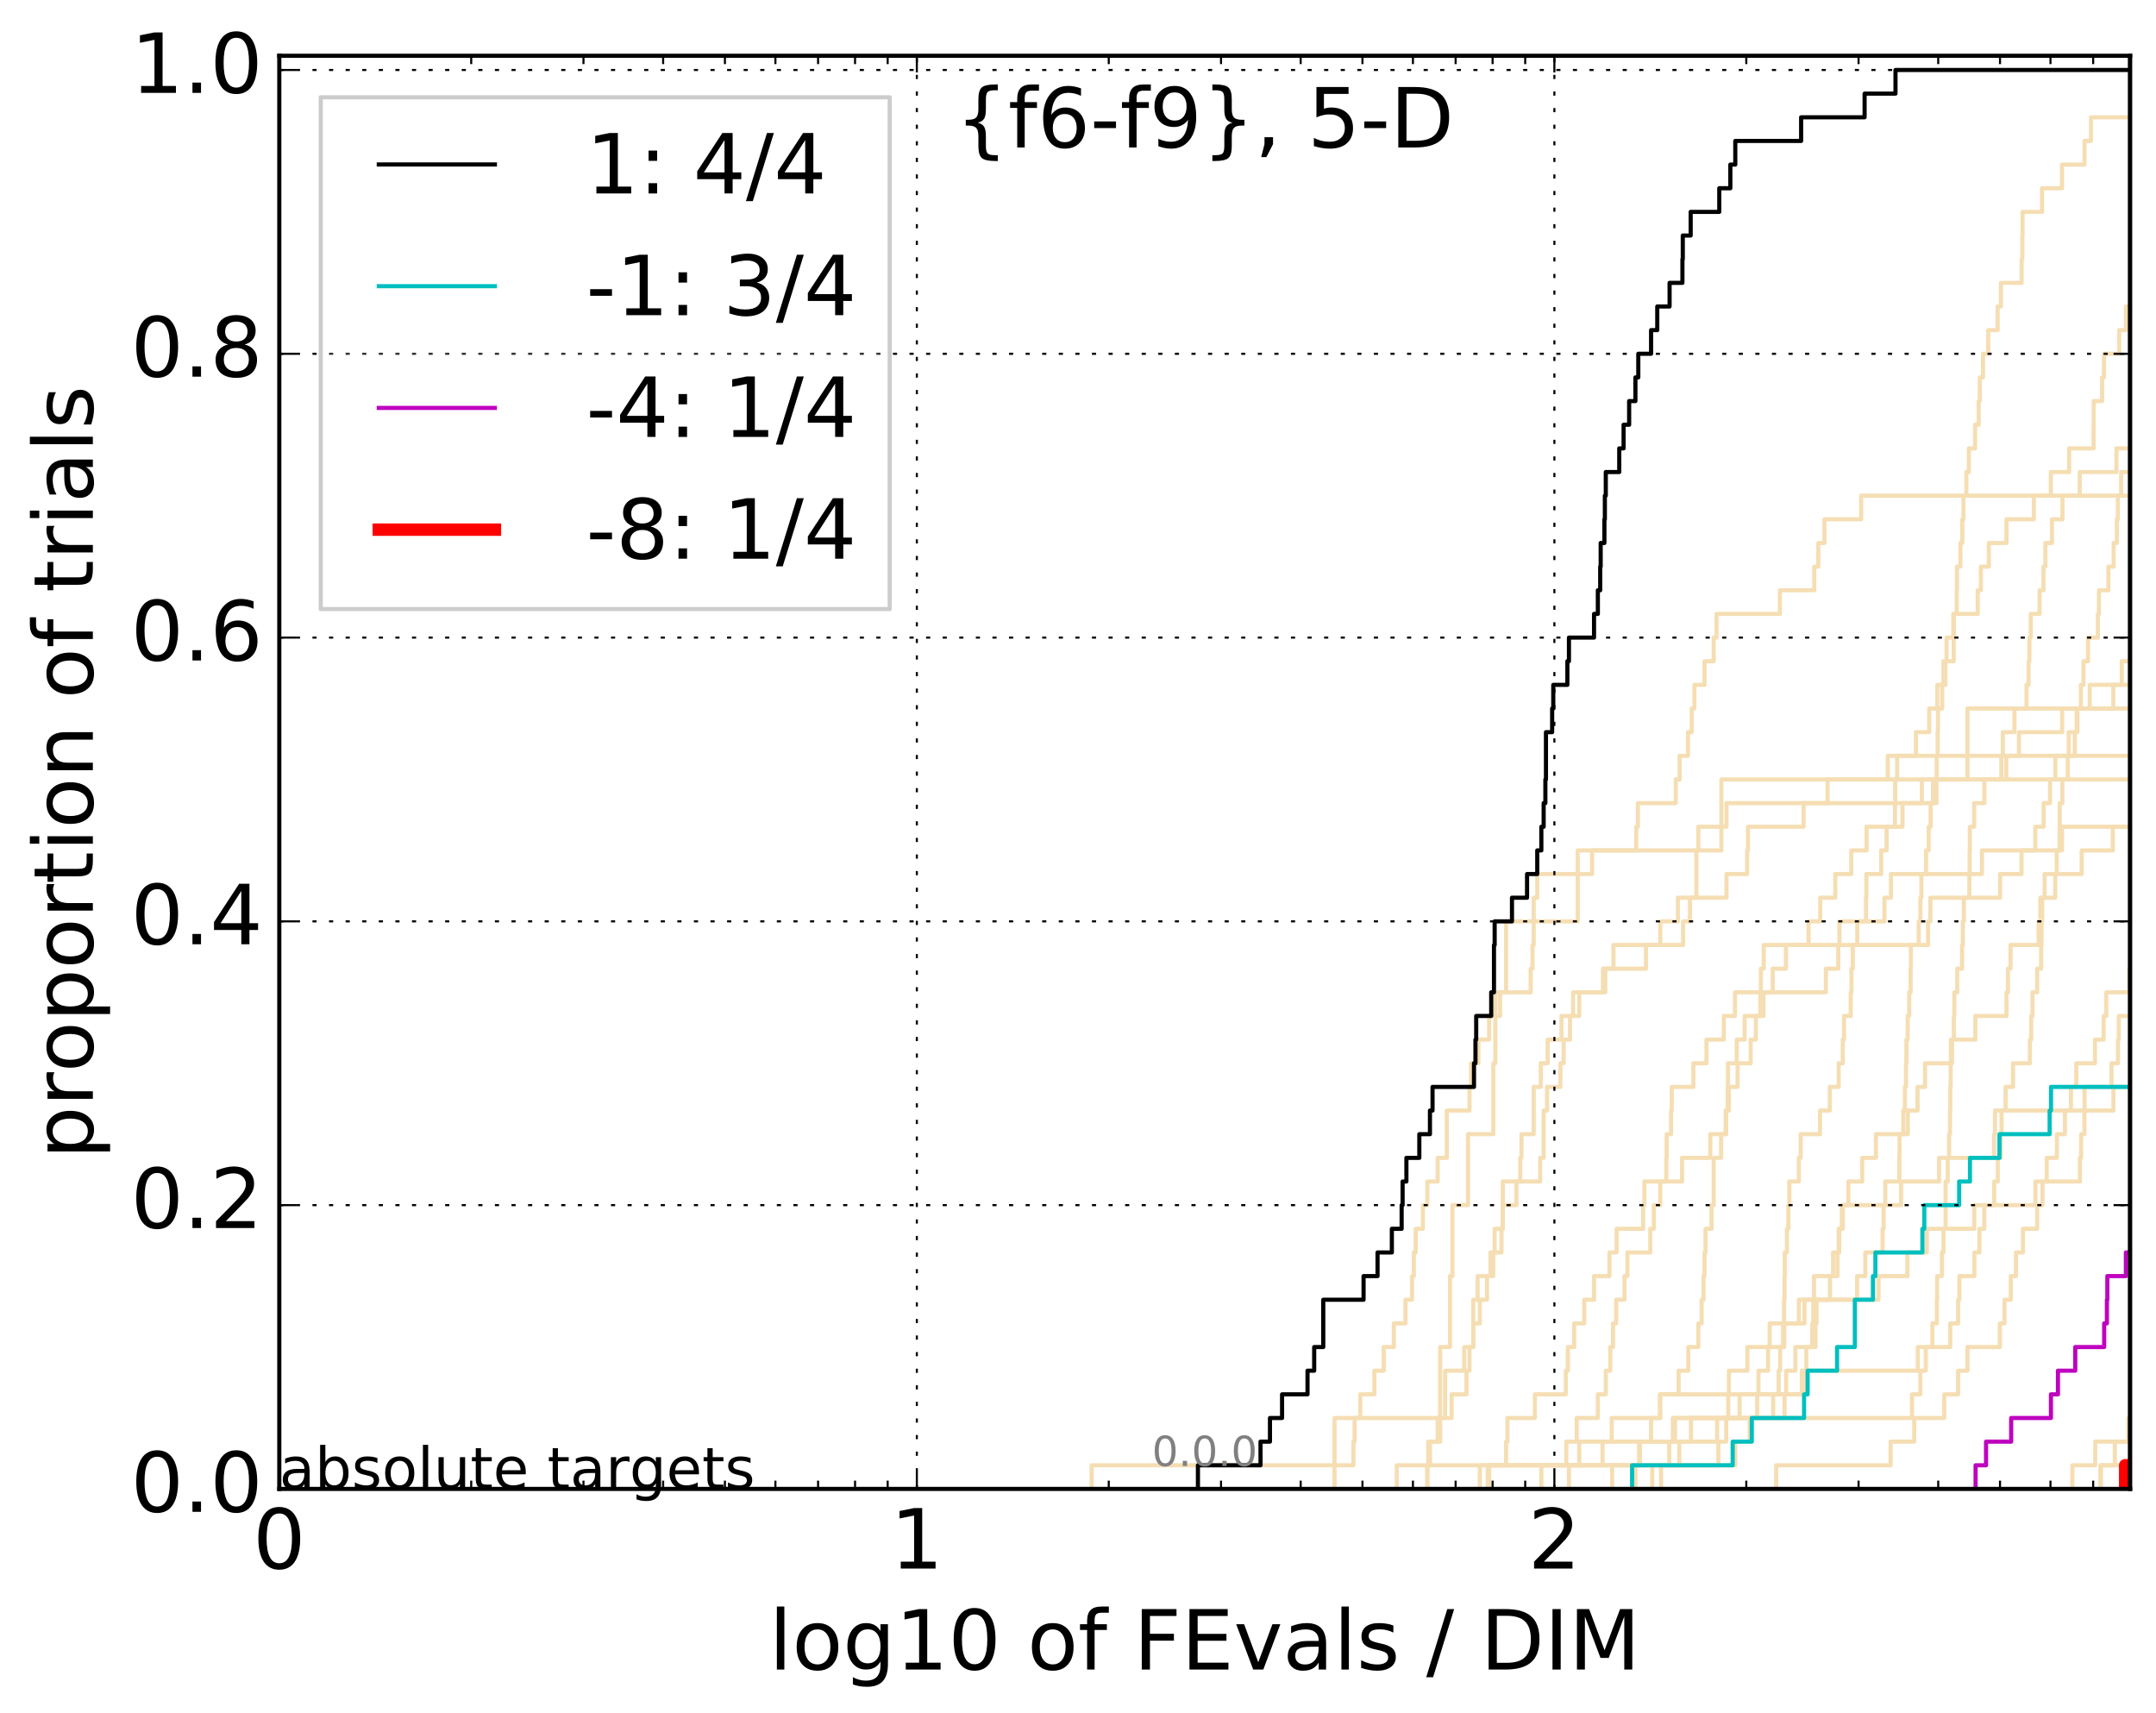 <?xml version="1.0" encoding="utf-8" standalone="no"?>
<!DOCTYPE svg PUBLIC "-//W3C//DTD SVG 1.1//EN"
  "http://www.w3.org/Graphics/SVG/1.1/DTD/svg11.dtd">
<!-- Created with matplotlib (http://matplotlib.org/) -->
<svg height="413pt" version="1.1" viewBox="0 0 520 413" width="520pt" xmlns="http://www.w3.org/2000/svg" xmlns:xlink="http://www.w3.org/1999/xlink">
 <defs>
  <style type="text/css">
*{stroke-linecap:butt;stroke-linejoin:round;stroke-miterlimit:100000;}
  </style>
 </defs>
 <g id="figure_1">
  <g id="patch_1">
   <path d="M 0 413.969 
L 520.962 413.969 
L 520.962 0 
L 0 0 
z
" style="fill:#ffffff;"/>
  </g>
  <g id="axes_1">
   <g id="patch_2">
    <path d="M 67.362 359.056 
L 513.763 359.056 
L 513.763 13.456 
L 67.362 13.456 
z
" style="fill:#ffffff;"/>
   </g>
   <g id="line2d_1">
    <path clip-path="url(#p7f305e8438)" d="M 394.441 359.056 
L 394.441 353.353 
L 395.529 353.353 
L 395.529 347.65 
L 398.22 347.65 
L 398.22 341.947 
L 400.352 341.947 
L 400.352 336.244 
L 404.849 336.244 
L 404.849 330.541 
L 407.196 330.541 
L 407.196 324.839 
L 409.622 324.839 
L 409.622 319.136 
L 410.411 319.136 
L 410.411 313.433 
L 410.88 313.433 
L 410.88 307.73 
L 411.113 307.73 
L 411.113 302.027 
L 411.346 302.027 
L 411.346 296.324 
L 412.8 296.324 
L 412.8 290.621 
L 413.328 290.621 
L 413.328 284.918 
L 413.328 284.918 
L 413.328 279.215 
L 415.107 279.215 
L 415.107 273.512 
L 416.339 273.512 
L 416.339 267.809 
L 416.697 267.809 
L 416.697 262.106 
L 416.769 262.106 
L 416.769 256.403 
L 418.875 256.403 
L 418.875 250.7 
L 420.784 250.7 
L 420.784 244.997 
L 424.571 244.997 
L 424.571 239.294 
L 440.38 239.294 
L 440.38 233.591 
L 443.368 233.591 
L 443.368 227.888 
L 443.655 227.888 
L 443.655 222.185 
L 454.506 222.185 
L 454.506 216.482 
L 456.069 216.482 
L 456.069 210.779 
L 478.016 210.779 
L 478.016 205.076 
L 497.32 205.076 
L 497.32 199.373 
L 519.441 199.373 
L 519.441 193.67 
L 519.441 193.67 
" style="fill:none;stroke:#f5deb3;stroke-linecap:square;"/>
   </g>
   <g id="line2d_2">
    <path clip-path="url(#p7f305e8438)" d="M 628.448 359.056 
" style="fill:none;stroke:#f5deb3;stroke-linecap:square;"/>
   </g>
   <g id="line2d_3">
    <path clip-path="url(#p7f305e8438)" d="M 263.286 359.056 
L 263.286 353.353 
L 326.436 353.353 
L 326.436 347.65 
L 326.712 347.65 
L 326.712 341.947 
L 328.072 341.947 
L 328.072 336.244 
L 331.484 336.244 
L 331.484 330.541 
L 333.748 330.541 
L 333.748 324.839 
L 336.176 324.839 
L 336.176 319.136 
L 338.979 319.136 
L 338.979 313.433 
L 340.561 313.433 
L 340.561 307.73 
L 341.006 307.73 
L 341.006 302.027 
L 341.448 302.027 
L 341.448 296.324 
L 343.189 296.324 
L 343.189 290.621 
L 344.254 290.621 
L 344.254 284.918 
L 346.743 284.918 
L 346.743 279.215 
L 348.946 279.215 
L 348.946 273.512 
L 348.946 273.512 
L 348.946 267.809 
L 354.427 267.809 
L 354.427 262.106 
L 354.789 262.106 
L 354.789 256.403 
L 356.57 256.403 
L 356.57 250.7 
L 359.155 250.7 
L 359.155 244.997 
L 361.807 244.997 
L 361.807 239.294 
L 369.183 239.294 
L 369.183 233.591 
L 369.618 233.591 
L 369.618 227.888 
L 369.907 227.888 
L 369.907 222.185 
L 369.907 222.185 
L 369.907 216.482 
L 370.765 216.482 
L 370.765 210.779 
L 383.998 210.779 
L 383.998 205.076 
L 394.64 205.076 
L 394.64 199.373 
L 395.037 199.373 
L 395.037 193.67 
L 404.164 193.67 
L 404.164 187.967 
L 405.105 187.967 
L 405.105 182.264 
L 407.113 182.264 
L 407.113 176.561 
L 408.014 176.561 
L 408.014 170.858 
L 408.662 170.858 
L 408.662 165.155 
L 411.113 165.155 
L 411.113 159.452 
L 413.328 159.452 
L 413.328 153.749 
L 414.001 153.749 
L 414.001 148.046 
L 429.288 148.046 
L 429.288 142.343 
L 437.566 142.343 
L 437.566 136.641 
L 438.552 136.641 
L 438.552 130.938 
L 440.029 130.938 
L 440.029 125.235 
L 448.883 125.235 
L 448.883 119.532 
L 501.6 119.532 
L 501.6 113.829 
L 510.46 113.829 
L 510.46 108.126 
L 518.499 108.126 
L 518.499 102.423 
L 521.962 102.423 
" style="fill:none;stroke:#f5deb3;stroke-linecap:square;"/>
   </g>
   <g id="line2d_4">
    <path clip-path="url(#p7f305e8438)" d="M 344.254 359.056 
L 344.254 353.353 
L 414.446 353.353 
L 414.446 347.65 
L 416.339 347.65 
L 416.339 341.947 
L 427.672 341.947 
L 427.672 336.244 
L 428.992 336.244 
L 428.992 330.541 
L 429.347 330.541 
L 429.347 324.839 
L 430.053 324.839 
L 430.053 319.136 
L 430.286 319.136 
L 430.286 313.433 
L 430.403 313.433 
L 430.403 307.73 
L 430.461 307.73 
L 430.461 302.027 
L 430.982 302.027 
L 430.982 296.324 
L 431.327 296.324 
L 431.327 290.621 
L 431.556 290.621 
L 431.556 284.918 
L 433.86 284.918 
L 433.86 279.215 
L 434.3 279.215 
L 434.3 273.512 
L 438.963 273.512 
L 438.963 267.809 
L 441.325 267.809 
L 441.325 262.106 
L 443.464 262.106 
L 443.464 256.403 
L 444.461 256.403 
L 444.461 250.7 
L 444.743 250.7 
L 444.743 244.997 
L 446.366 244.997 
L 446.366 239.294 
L 446.549 239.294 
L 446.549 233.591 
L 446.868 233.591 
L 446.868 227.888 
L 447.95 227.888 
L 447.95 222.185 
L 450.063 222.185 
L 450.063 216.482 
L 450.15 216.482 
L 450.15 210.779 
L 453.731 210.779 
L 453.731 205.076 
L 455.031 205.076 
L 455.031 199.373 
L 457.052 199.373 
L 457.052 193.67 
L 457.091 193.67 
L 457.091 187.967 
L 457.557 187.967 
L 457.557 182.264 
L 462.087 182.264 
L 462.087 176.561 
L 465.302 176.561 
L 465.302 170.858 
L 467.24 170.858 
L 467.24 165.155 
L 469.221 165.155 
L 469.221 159.452 
L 471.207 159.452 
L 471.207 153.749 
L 471.271 153.749 
L 471.271 148.046 
L 477.01 148.046 
L 477.01 142.343 
L 477.759 142.343 
L 477.759 136.641 
L 479.677 136.641 
L 479.677 130.938 
L 483.933 130.938 
L 483.933 125.235 
L 490.537 125.235 
L 490.537 119.532 
L 494.64 119.532 
L 494.64 113.829 
L 499.048 113.829 
L 499.048 108.126 
L 504.941 108.126 
L 504.941 102.423 
L 504.979 102.423 
L 504.979 96.72 
L 507.004 96.72 
L 507.004 91.017 
L 507.446 91.017 
L 507.446 85.314 
L 511.123 85.314 
L 511.123 79.611 
L 512.736 79.611 
L 512.736 73.908 
L 515.395 73.908 
L 515.395 68.205 
L 516.542 68.205 
L 516.542 62.502 
L 517.717 62.502 
L 517.717 56.799 
L 521.962 56.799 
" style="fill:none;stroke:#f5deb3;stroke-linecap:square;"/>
   </g>
   <g id="line2d_5">
    <path clip-path="url(#p7f305e8438)" d="M 428.395 359.056 
L 428.395 353.353 
L 455.989 353.353 
L 455.989 347.65 
L 461.688 347.65 
L 461.688 341.947 
L 468.927 341.947 
L 468.927 336.244 
L 472.272 336.244 
L 472.272 330.541 
L 474.533 330.541 
L 474.533 324.839 
L 482.349 324.839 
L 482.349 319.136 
L 483.462 319.136 
L 483.462 313.433 
L 484.969 313.433 
L 484.969 307.73 
L 486.216 307.73 
L 486.216 302.027 
L 487.91 302.027 
L 487.91 296.324 
L 491.336 296.324 
L 491.336 290.621 
L 492.632 290.621 
L 492.632 284.918 
L 493.632 284.918 
L 493.632 279.215 
L 496.091 279.215 
L 496.091 273.512 
L 498.042 273.512 
L 498.042 267.809 
L 499.484 267.809 
L 499.484 262.106 
L 500.774 262.106 
L 500.774 256.403 
L 505.283 256.403 
L 505.283 250.7 
L 507.373 250.7 
L 507.373 244.997 
L 508.013 244.997 
L 508.013 239.294 
L 513.562 239.294 
L 513.562 233.591 
L 515.542 233.591 
L 515.542 227.888 
L 520.188 227.888 
L 520.188 222.185 
L 521.962 222.185 
" style="fill:none;stroke:#f5deb3;stroke-linecap:square;"/>
   </g>
   <g id="line2d_6"/>
   <g id="line2d_7">
    <path clip-path="url(#p7f305e8438)" d="M 400.625 359.056 
L 400.625 353.353 
L 405.02 353.353 
L 405.02 347.65 
L 407.851 347.65 
L 407.851 341.947 
L 461.139 341.947 
L 461.139 336.244 
L 463.164 336.244 
L 463.164 330.541 
L 464.469 330.541 
L 464.469 324.839 
L 466.057 324.839 
L 466.057 319.136 
L 467.139 319.136 
L 467.139 313.433 
L 467.206 313.433 
L 467.206 307.73 
L 468.369 307.73 
L 468.369 302.027 
L 468.764 302.027 
L 468.764 296.324 
L 469.253 296.324 
L 469.253 290.621 
L 469.253 290.621 
L 469.253 284.918 
L 469.771 284.918 
L 469.771 279.215 
L 470.093 279.215 
L 470.093 273.512 
L 470.317 273.512 
L 470.317 267.809 
L 470.381 267.809 
L 470.381 262.106 
L 470.477 262.106 
L 470.477 256.403 
L 470.796 256.403 
L 470.796 250.7 
L 471.239 250.7 
L 471.239 244.997 
L 471.365 244.997 
L 471.365 239.294 
L 472.055 239.294 
L 472.055 233.591 
L 473.229 233.591 
L 473.229 227.888 
L 473.412 227.888 
L 473.412 222.185 
L 473.656 222.185 
L 473.656 216.482 
L 474.982 216.482 
L 474.982 210.779 
L 475.042 210.779 
L 475.042 205.076 
L 475.102 205.076 
L 475.102 199.373 
L 476.136 199.373 
L 476.136 193.67 
L 478.612 193.67 
L 478.612 187.967 
L 482.695 187.967 
L 482.695 182.264 
L 483.066 182.264 
L 483.066 176.561 
L 485.862 176.561 
L 485.862 170.858 
L 488.765 170.858 
L 488.765 165.155 
L 489.272 165.155 
L 489.272 159.452 
L 489.465 159.452 
L 489.465 153.749 
L 489.8 153.749 
L 489.8 148.046 
L 491.918 148.046 
L 491.918 142.343 
L 492.86 142.343 
L 492.86 136.641 
L 493.315 136.641 
L 493.315 130.938 
L 494.906 130.938 
L 494.906 125.235 
L 497.448 125.235 
L 497.448 119.532 
L 521.962 119.532 
" style="fill:none;stroke:#f5deb3;stroke-linecap:square;"/>
   </g>
   <g id="line2d_8">
    <path clip-path="url(#p7f305e8438)" d="M 613.305 359.056 
" style="fill:none;stroke:#f5deb3;stroke-linecap:square;"/>
   </g>
   <g id="line2d_9">
    <path clip-path="url(#p7f305e8438)" d="M 356.92 359.056 
L 356.92 353.353 
L 386.514 353.353 
L 386.514 347.65 
L 403.471 347.65 
L 403.471 341.947 
L 430.403 341.947 
L 430.403 336.244 
L 434.574 336.244 
L 434.574 330.541 
L 435.658 330.541 
L 435.658 324.839 
L 437.094 324.839 
L 437.094 319.136 
L 437.357 319.136 
L 437.357 313.433 
L 447.905 313.433 
L 447.905 307.73 
L 449.89 307.73 
L 449.89 302.027 
L 454.058 302.027 
L 454.058 296.324 
L 454.303 296.324 
L 454.303 290.621 
L 454.708 290.621 
L 454.708 284.918 
L 458.097 284.918 
L 458.097 279.215 
L 458.136 279.215 
L 458.136 273.512 
L 459.051 273.512 
L 459.051 267.809 
L 459.429 267.809 
L 459.429 262.106 
L 459.692 262.106 
L 459.692 256.403 
L 459.804 256.403 
L 459.804 250.7 
L 460.103 250.7 
L 460.103 244.997 
L 460.475 244.997 
L 460.475 239.294 
L 460.808 239.294 
L 460.808 233.591 
L 460.882 233.591 
L 460.882 227.888 
L 462.771 227.888 
L 462.771 222.185 
L 463.164 222.185 
L 463.164 216.482 
L 463.413 216.482 
L 463.413 210.779 
L 464.539 210.779 
L 464.539 205.076 
L 465.164 205.076 
L 465.164 199.373 
L 465.646 199.373 
L 465.646 193.67 
L 467.038 193.67 
L 467.038 187.967 
L 467.106 187.967 
L 467.106 182.264 
L 467.34 182.264 
L 467.34 176.561 
L 467.407 176.561 
L 467.407 170.858 
L 468.435 170.858 
L 468.435 165.155 
L 468.731 165.155 
L 468.731 159.452 
L 469.48 159.452 
L 469.48 153.749 
L 471.113 153.749 
L 471.113 148.046 
L 471.93 148.046 
L 471.93 142.343 
L 471.992 142.343 
L 471.992 136.641 
L 472.83 136.641 
L 472.83 130.938 
L 473.29 130.938 
L 473.29 125.235 
L 473.565 125.235 
L 473.565 119.532 
L 474.262 119.532 
L 474.262 113.829 
L 474.863 113.829 
L 474.863 108.126 
L 476.37 108.126 
L 476.37 102.423 
L 477.241 102.423 
L 477.241 96.72 
L 477.501 96.72 
L 477.501 91.017 
L 478.272 91.017 
L 478.272 85.314 
L 479.538 85.314 
L 479.538 79.611 
L 481.812 79.611 
L 481.812 73.908 
L 482.589 73.908 
L 482.589 68.205 
L 487.589 68.205 
L 487.589 62.502 
L 487.762 62.502 
L 487.762 56.799 
L 487.811 56.799 
L 487.811 51.096 
L 492.517 51.096 
L 492.517 45.393 
L 497.32 45.393 
L 497.32 39.69 
L 502.752 39.69 
L 502.752 33.987 
L 504.309 33.987 
L 504.309 28.284 
L 521.962 28.284 
" style="fill:none;stroke:#f5deb3;stroke-linecap:square;"/>
   </g>
   <g id="line2d_10">
    <path clip-path="url(#p7f305e8438)" d="M 570.835 359.056 
" style="fill:none;stroke:#f5deb3;stroke-linecap:square;"/>
   </g>
   <g id="line2d_11">
    <path clip-path="url(#p7f305e8438)" d="M 359.155 359.056 
L 359.155 353.353 
L 418.529 353.353 
L 418.529 347.65 
L 421.982 347.65 
L 421.982 341.947 
L 423.805 341.947 
L 423.805 336.244 
L 430.808 336.244 
L 430.808 330.541 
L 433.026 330.541 
L 433.026 324.839 
L 437.879 324.839 
L 437.879 319.136 
L 438.139 319.136 
L 438.139 313.433 
L 441.375 313.433 
L 441.375 307.73 
L 442.111 307.73 
L 442.111 302.027 
L 443.607 302.027 
L 443.607 296.324 
L 444.461 296.324 
L 444.461 290.621 
L 458.519 290.621 
L 458.519 284.918 
L 467.674 284.918 
L 467.674 279.215 
L 480.945 279.215 
L 480.945 273.512 
L 481.163 273.512 
L 481.163 267.809 
L 509.737 267.809 
L 509.737 262.106 
L 521.962 262.106 
" style="fill:none;stroke:#f5deb3;stroke-linecap:square;"/>
   </g>
   <g id="line2d_12">
    <path clip-path="url(#p7f305e8438)" d="M 336.888 359.056 
L 336.888 353.353 
L 344.885 353.353 
L 344.885 347.65 
L 347.351 347.65 
L 347.351 341.947 
L 348.55 341.947 
L 348.55 336.244 
L 348.55 336.244 
L 348.55 330.541 
L 353.145 330.541 
L 353.145 324.839 
L 355.328 324.839 
L 355.328 319.136 
L 355.328 319.136 
L 355.328 313.433 
L 356.394 313.433 
L 356.394 307.73 
L 359.493 307.73 
L 359.493 302.027 
L 360.494 302.027 
L 360.494 296.324 
L 362.454 296.324 
L 362.454 290.621 
L 362.454 290.621 
L 362.454 284.918 
L 371.472 284.918 
L 371.472 279.215 
L 372.31 279.215 
L 372.31 273.512 
L 372.31 273.512 
L 372.31 267.809 
L 373.138 267.809 
L 373.138 262.106 
L 376.35 262.106 
L 376.35 256.403 
L 377.13 256.403 
L 377.13 250.7 
L 378.662 250.7 
L 378.662 244.997 
L 380.896 244.997 
L 380.896 239.294 
L 387.184 239.294 
L 387.184 233.591 
L 389.154 233.591 
L 389.154 227.888 
L 400.443 227.888 
L 400.443 222.185 
L 404.679 222.185 
L 404.679 216.482 
L 409.143 216.482 
L 409.143 210.779 
L 409.143 210.779 
L 409.143 205.076 
L 409.622 205.076 
L 409.622 199.373 
L 416.411 199.373 
L 416.411 193.67 
L 466.227 193.67 
L 466.227 187.967 
L 483.881 187.967 
L 483.881 182.264 
L 521.962 182.264 
" style="fill:none;stroke:#f5deb3;stroke-linecap:square;"/>
   </g>
   <g id="line2d_13">
    <path clip-path="url(#p7f305e8438)" d="M 499.835 359.056 
L 499.835 353.353 
L 505.339 353.353 
L 505.339 347.65 
L 518.296 347.65 
L 518.296 341.947 
L 518.296 341.947 
L 518.296 336.244 
L 521.962 336.244 
" style="fill:none;stroke:#f5deb3;stroke-linecap:square;"/>
   </g>
   <g id="line2d_14">
    <path clip-path="url(#p7f305e8438)" d="M 388.83 359.056 
L 388.83 353.353 
L 395.333 353.353 
L 395.333 347.65 
L 414.149 347.65 
L 414.149 341.947 
L 419.563 341.947 
L 419.563 336.244 
L 424.125 336.244 
L 424.125 330.541 
L 426.448 330.541 
L 426.448 324.839 
L 430.344 324.839 
L 430.344 319.136 
L 435.227 319.136 
L 435.227 313.433 
L 437.514 313.433 
L 437.514 307.73 
L 443.176 307.73 
L 443.176 302.027 
L 443.464 302.027 
L 443.464 296.324 
L 444.225 296.324 
L 444.225 290.621 
L 445.814 290.621 
L 445.814 284.918 
L 449.147 284.918 
L 449.147 279.215 
L 452.447 279.215 
L 452.447 273.512 
L 460.14 273.512 
L 460.14 267.809 
L 462.484 267.809 
L 462.484 262.106 
L 464.294 262.106 
L 464.294 256.403 
L 470.541 256.403 
L 470.541 250.7 
L 476.429 250.7 
L 476.429 244.997 
L 483.933 244.997 
L 483.933 239.294 
L 484.298 239.294 
L 484.298 233.591 
L 484.918 233.591 
L 484.918 227.888 
L 491.686 227.888 
L 491.686 222.185 
L 492.103 222.185 
L 492.103 216.482 
L 493.134 216.482 
L 493.134 210.779 
L 502.079 210.779 
L 502.079 205.076 
L 509.577 205.076 
L 509.577 199.373 
L 515.248 199.373 
L 515.248 193.67 
L 521.286 193.67 
L 521.286 187.967 
L 521.962 187.967 
" style="fill:none;stroke:#f5deb3;stroke-linecap:square;"/>
   </g>
   <g id="line2d_15">
    <path clip-path="url(#p7f305e8438)" d="M 694.032 359.056 
" style="fill:none;stroke:#f5deb3;stroke-linecap:square;"/>
   </g>
   <g id="line2d_16">
    <path clip-path="url(#p7f305e8438)" d="M 608.85 359.056 
" style="fill:none;stroke:#f5deb3;stroke-linecap:square;"/>
   </g>
   <g id="line2d_17">
    <path clip-path="url(#p7f305e8438)" d="M 506.578 359.056 
L 506.578 353.353 
L 521.962 353.353 
" style="fill:none;stroke:#f5deb3;stroke-linecap:square;"/>
   </g>
   <g id="line2d_18">
    <path clip-path="url(#p7f305e8438)" d="M 344.254 359.056 
L 344.254 353.353 
L 344.465 353.353 
L 344.465 347.65 
L 346.743 347.65 
L 346.743 341.947 
L 350.117 341.947 
L 350.117 336.244 
L 353.697 336.244 
L 353.697 330.541 
L 354.427 330.541 
L 354.427 324.839 
L 355.328 324.839 
L 355.328 319.136 
L 356.92 319.136 
L 356.92 313.433 
L 358.646 313.433 
L 358.646 307.73 
L 360.162 307.73 
L 360.162 302.027 
L 362.131 302.027 
L 362.131 296.324 
L 362.454 296.324 
L 362.454 290.621 
L 365.75 290.621 
L 365.75 284.918 
L 366.663 284.918 
L 366.663 279.215 
L 366.964 279.215 
L 366.964 273.512 
L 369.907 273.512 
L 369.907 267.809 
L 369.907 267.809 
L 369.907 262.106 
L 371.612 262.106 
L 371.612 256.403 
L 373.275 256.403 
L 373.275 250.7 
L 376.611 250.7 
L 376.611 244.997 
L 379.415 244.997 
L 379.415 239.294 
L 386.626 239.294 
L 386.626 233.591 
L 396.984 233.591 
L 396.984 227.888 
L 405.949 227.888 
L 405.949 222.185 
L 407.606 222.185 
L 407.606 216.482 
L 416.411 216.482 
L 416.411 210.779 
L 421.385 210.779 
L 421.385 205.076 
L 421.585 205.076 
L 421.585 199.373 
L 435.01 199.373 
L 435.01 193.67 
L 440.78 193.67 
L 440.78 187.967 
L 455.312 187.967 
L 455.312 182.264 
L 486.944 182.264 
L 486.944 176.561 
L 497.363 176.561 
L 497.363 170.858 
L 509.701 170.858 
L 509.701 165.155 
L 511.746 165.155 
L 511.746 159.452 
L 514.46 159.452 
L 514.46 153.749 
L 515.525 153.749 
L 515.525 148.046 
L 518.545 148.046 
L 518.545 142.343 
L 519.41 142.343 
L 519.41 136.641 
L 521.962 136.641 
" style="fill:none;stroke:#f5deb3;stroke-linecap:square;"/>
   </g>
   <g id="line2d_19">
    <path clip-path="url(#p7f305e8438)" d="M 583.972 359.056 
" style="fill:none;stroke:#f5deb3;stroke-linecap:square;"/>
   </g>
   <g id="line2d_20">
    <path clip-path="url(#p7f305e8438)" d="M 371.752 359.056 
L 371.752 353.353 
L 377.772 353.353 
L 377.772 347.65 
L 380.283 347.65 
L 380.283 341.947 
L 385.382 341.947 
L 385.382 336.244 
L 387.295 336.244 
L 387.295 330.541 
L 388.395 330.541 
L 388.395 324.839 
L 389.046 324.839 
L 389.046 319.136 
L 389.798 319.136 
L 389.798 313.433 
L 391.798 313.433 
L 391.798 307.73 
L 392.52 307.73 
L 392.52 302.027 
L 398.031 302.027 
L 398.031 296.324 
L 398.876 296.324 
L 398.876 290.621 
L 400.443 290.621 
L 400.443 284.918 
L 401.885 284.918 
L 401.885 279.215 
L 401.974 279.215 
L 401.974 273.512 
L 403.034 273.512 
L 403.034 267.809 
L 403.209 267.809 
L 403.209 262.106 
L 408.42 262.106 
L 408.42 256.403 
L 411.578 256.403 
L 411.578 250.7 
L 415.762 250.7 
L 415.762 244.997 
L 418.459 244.997 
L 418.459 239.294 
L 424.698 239.294 
L 424.698 233.591 
L 425.391 233.591 
L 425.391 227.888 
L 436.194 227.888 
L 436.194 222.185 
L 439.014 222.185 
L 439.014 216.482 
L 442.646 216.482 
L 442.646 210.779 
L 446.503 210.779 
L 446.503 205.076 
L 450.193 205.076 
L 450.193 199.373 
L 458.861 199.373 
L 458.861 193.67 
L 463.519 193.67 
L 463.519 187.967 
L 517.591 187.967 
L 517.591 182.264 
L 521.962 182.264 
" style="fill:none;stroke:#f5deb3;stroke-linecap:square;"/>
   </g>
   <g id="line2d_21"/>
   <g id="line2d_22">
    <path clip-path="url(#p7f305e8438)" d="M 358.816 359.056 
L 358.816 353.353 
L 363.254 353.353 
L 363.254 347.65 
L 363.571 347.65 
L 363.571 341.947 
L 370.194 341.947 
L 370.194 336.244 
L 377.644 336.244 
L 377.644 330.541 
L 378.155 330.541 
L 378.155 324.839 
L 379.664 324.839 
L 379.664 319.136 
L 382.106 319.136 
L 382.106 313.433 
L 384.462 313.433 
L 384.462 307.73 
L 388.176 307.73 
L 388.176 302.027 
L 389.905 302.027 
L 389.905 296.324 
L 396.309 296.324 
L 396.309 290.621 
L 396.599 290.621 
L 396.599 284.918 
L 405.697 284.918 
L 405.697 279.215 
L 412.497 279.215 
L 412.497 273.512 
L 416.195 273.512 
L 416.195 267.809 
L 416.982 267.809 
L 416.982 262.106 
L 419.082 262.106 
L 419.082 256.403 
L 422.245 256.403 
L 422.245 250.7 
L 423.483 250.7 
L 423.483 244.997 
L 425.328 244.997 
L 425.328 239.294 
L 427.55 239.294 
L 427.55 233.591 
L 430.751 233.591 
L 430.751 227.888 
L 465.026 227.888 
L 465.026 222.185 
L 465.577 222.185 
L 465.577 216.482 
L 482.402 216.482 
L 482.402 210.779 
L 487.564 210.779 
L 487.564 205.076 
L 490.891 205.076 
L 490.891 199.373 
L 492.906 199.373 
L 492.906 193.67 
L 494.44 193.67 
L 494.44 187.967 
L 495.721 187.967 
L 495.721 182.264 
L 498.944 182.264 
L 498.944 176.561 
L 501.057 176.561 
L 501.057 170.858 
L 504.02 170.858 
L 504.02 165.155 
L 520.972 165.155 
L 520.972 159.452 
L 521.435 159.452 
L 521.435 153.749 
L 521.962 153.749 
" style="fill:none;stroke:#f5deb3;stroke-linecap:square;"/>
   </g>
   <g id="line2d_23">
    <path clip-path="url(#p7f305e8438)" d="M 537.179 359.056 
" style="fill:none;stroke:#f5deb3;stroke-linecap:square;"/>
   </g>
   <g id="line2d_24">
    <path clip-path="url(#p7f305e8438)" d="M 398.502 359.056 
L 398.502 353.353 
L 402.594 353.353 
L 402.594 347.65 
L 403.991 347.65 
L 403.991 341.947 
L 416.84 341.947 
L 416.84 336.244 
L 416.982 336.244 
L 416.982 330.541 
L 421.452 330.541 
L 421.452 324.839 
L 426.818 324.839 
L 426.818 319.136 
L 433.86 319.136 
L 433.86 313.433 
L 453.071 313.433 
L 453.071 307.73 
L 460.029 307.73 
L 460.029 302.027 
L 464.713 302.027 
L 464.713 296.324 
L 476.165 296.324 
L 476.165 290.621 
L 490.914 290.621 
L 490.914 284.918 
L 501.64 284.918 
L 501.64 279.215 
L 501.94 279.215 
L 501.94 273.512 
L 502.732 273.512 
L 502.732 267.809 
L 502.772 267.809 
L 502.772 262.106 
L 509.274 262.106 
L 509.274 256.403 
L 510.827 256.403 
L 510.827 250.7 
L 511.036 250.7 
L 511.036 244.997 
L 514.145 244.997 
L 514.145 239.294 
L 517.354 239.294 
L 517.354 233.591 
L 517.433 233.591 
L 517.433 227.888 
L 518.483 227.888 
L 518.483 222.185 
L 518.701 222.185 
L 518.701 216.482 
L 519.441 216.482 
L 519.441 210.779 
L 520.445 210.779 
L 520.445 205.076 
L 521.687 205.076 
L 521.687 199.373 
L 521.962 199.373 
" style="fill:none;stroke:#f5deb3;stroke-linecap:square;"/>
   </g>
   <g id="line2d_25">
    <path clip-path="url(#p7f305e8438)" d="M 648.952 359.056 
" style="fill:none;stroke:#f5deb3;stroke-linecap:square;"/>
   </g>
   <g id="line2d_26">
    <path clip-path="url(#p7f305e8438)" d="M 506.726 359.056 
L 506.726 353.353 
L 510.073 353.353 
L 510.073 347.65 
L 513.327 347.65 
L 513.327 341.947 
L 521.962 341.947 
" style="fill:none;stroke:#f5deb3;stroke-linecap:square;"/>
   </g>
   <g id="line2d_27"/>
   <g id="line2d_28">
    <path clip-path="url(#p7f305e8438)" d="M 378.409 359.056 
L 378.409 353.353 
L 380.896 353.353 
L 380.896 347.65 
L 388.721 347.65 
L 388.721 341.947 
L 400.443 341.947 
L 400.443 336.244 
L 435.497 336.244 
L 435.497 330.541 
L 462.556 330.541 
L 462.556 324.839 
L 470.381 324.839 
L 470.381 319.136 
L 472.272 319.136 
L 472.272 313.433 
L 472.583 313.433 
L 472.583 307.73 
L 476.195 307.73 
L 476.195 302.027 
L 477.414 302.027 
L 477.414 296.324 
L 478.584 296.324 
L 478.584 290.621 
L 480.972 290.621 
L 480.972 284.918 
L 481.839 284.918 
L 481.839 279.215 
L 482.536 279.215 
L 482.536 273.512 
L 482.748 273.512 
L 482.748 267.809 
L 483.724 267.809 
L 483.724 262.106 
L 485.506 262.106 
L 485.506 256.403 
L 489.585 256.403 
L 489.585 250.7 
L 489.896 250.7 
L 489.896 244.997 
L 490.205 244.997 
L 490.205 239.294 
L 491.336 239.294 
L 491.336 233.591 
L 492.287 233.591 
L 492.287 227.888 
L 492.402 227.888 
L 492.402 222.185 
L 492.54 222.185 
L 492.54 216.482 
L 495.699 216.482 
L 495.699 210.779 
L 496.048 210.779 
L 496.048 205.076 
L 496.762 205.076 
L 496.762 199.373 
L 496.784 199.373 
L 496.784 193.67 
L 497.427 193.67 
L 497.427 187.967 
L 498.715 187.967 
L 498.715 182.264 
L 500.408 182.264 
L 500.408 176.561 
L 500.875 176.561 
L 500.875 170.858 
L 501.88 170.858 
L 501.88 165.155 
L 502.515 165.155 
L 502.515 159.452 
L 503.613 159.452 
L 503.613 153.749 
L 505.98 153.749 
L 505.98 148.046 
L 506.242 148.046 
L 506.242 142.343 
L 508.52 142.343 
L 508.52 136.641 
L 509.79 136.641 
L 509.79 130.938 
L 510.548 130.938 
L 510.548 125.235 
L 510.792 125.235 
L 510.792 119.532 
L 511.591 119.532 
L 511.591 113.829 
L 521.962 113.829 
" style="fill:none;stroke:#f5deb3;stroke-linecap:square;"/>
   </g>
   <g id="line2d_29">
    <path clip-path="url(#p7f305e8438)" d="M 321.868 359.056 
L 321.868 353.353 
L 321.868 353.353 
L 321.868 347.65 
L 321.868 347.65 
L 321.868 341.947 
L 347.351 341.947 
L 347.351 336.244 
L 347.351 336.244 
L 347.351 330.541 
L 347.351 330.541 
L 347.351 324.839 
L 349.729 324.839 
L 349.729 319.136 
L 349.729 319.136 
L 349.729 313.433 
L 349.729 313.433 
L 349.729 307.73 
L 350.31 307.73 
L 350.31 302.027 
L 350.31 302.027 
L 350.31 296.324 
L 350.31 296.324 
L 350.31 290.621 
L 354.063 290.621 
L 354.063 284.918 
L 354.063 284.918 
L 354.063 279.215 
L 354.063 279.215 
L 354.063 273.512 
L 360.162 273.512 
L 360.162 267.809 
L 360.162 267.809 
L 360.162 262.106 
L 360.162 262.106 
L 360.162 256.403 
L 360.66 256.403 
L 360.66 250.7 
L 360.66 250.7 
L 360.66 244.997 
L 360.66 244.997 
L 360.66 239.294 
L 363.254 239.294 
L 363.254 233.591 
L 363.254 233.591 
L 363.254 227.888 
L 363.254 227.888 
L 363.254 222.185 
L 380.529 222.185 
L 380.529 216.482 
L 380.529 216.482 
L 380.529 210.779 
L 380.529 210.779 
L 380.529 205.076 
L 415.18 205.076 
L 415.18 199.373 
L 415.18 199.373 
L 415.18 193.67 
L 415.18 193.67 
L 415.18 187.967 
L 474.533 187.967 
L 474.533 182.264 
L 474.533 182.264 
L 474.533 176.561 
L 474.533 176.561 
L 474.533 170.858 
L 521.962 170.858 
" style="fill:none;stroke:#f5deb3;stroke-linecap:square;"/>
   </g>
   <g id="line2d_30">
    <path clip-path="url(#p7f305e8438)" d="M 529.921 359.056 
" style="fill:none;stroke:#f5deb3;stroke-linecap:square;"/>
   </g>
   <g id="line2d_31">
    <path clip-path="url(#p7f305e8438)" d="M 288.927 359.056 
L 288.927 353.353 
L 304.022 353.353 
L 304.022 347.65 
L 306.299 347.65 
L 306.299 341.947 
L 309.219 341.947 
L 309.219 336.244 
L 315.356 336.244 
L 315.356 330.541 
L 316.965 330.541 
L 316.965 324.839 
L 319.155 324.839 
L 319.155 319.136 
L 319.155 319.136 
L 319.155 313.433 
L 328.875 313.433 
L 328.875 307.73 
L 332.247 307.73 
L 332.247 302.027 
L 335.698 302.027 
L 335.698 296.324 
L 338.058 296.324 
L 338.058 290.621 
L 338.289 290.621 
L 338.289 284.918 
L 339.207 284.918 
L 339.207 279.215 
L 342.324 279.215 
L 342.324 273.512 
L 344.885 273.512 
L 344.885 267.809 
L 345.51 267.809 
L 345.51 262.106 
L 355.507 262.106 
L 355.507 256.403 
L 355.863 256.403 
L 355.863 250.7 
L 356.041 250.7 
L 356.041 244.997 
L 359.661 244.997 
L 359.661 239.294 
L 360.328 239.294 
L 360.328 233.591 
L 360.328 233.591 
L 360.328 227.888 
L 360.494 227.888 
L 360.494 222.185 
L 364.669 222.185 
L 364.669 216.482 
L 368.305 216.482 
L 368.305 210.779 
L 370.765 210.779 
L 370.765 205.076 
L 371.752 205.076 
L 371.752 199.373 
L 372.31 199.373 
L 372.31 193.67 
L 372.725 193.67 
L 372.725 187.967 
L 372.863 187.967 
L 372.863 182.264 
L 372.863 182.264 
L 372.863 176.561 
L 374.36 176.561 
L 374.36 170.858 
L 374.629 170.858 
L 374.629 165.155 
L 378.028 165.155 
L 378.028 159.452 
L 378.409 159.452 
L 378.409 153.749 
L 384.462 153.749 
L 384.462 148.046 
L 385.382 148.046 
L 385.382 142.343 
L 385.95 142.343 
L 385.95 136.641 
L 386.063 136.641 
L 386.063 130.938 
L 386.961 130.938 
L 386.961 125.235 
L 387.072 125.235 
L 387.072 119.532 
L 387.295 119.532 
L 387.295 113.829 
L 390.542 113.829 
L 390.542 108.126 
L 391.591 108.126 
L 391.591 102.423 
L 392.929 102.423 
L 392.929 96.72 
L 394.441 96.72 
L 394.441 91.017 
L 395.136 91.017 
L 395.136 85.314 
L 398.22 85.314 
L 398.22 79.611 
L 399.71 79.611 
L 399.71 73.908 
L 402.682 73.908 
L 402.682 68.205 
L 405.781 68.205 
L 405.781 62.502 
L 405.865 62.502 
L 405.865 56.799 
L 407.77 56.799 
L 407.77 51.096 
L 414.667 51.096 
L 414.667 45.393 
L 417.337 45.393 
L 417.337 39.69 
L 418.529 39.69 
L 418.529 33.987 
L 434.41 33.987 
L 434.41 28.284 
L 449.716 28.284 
L 449.716 22.581 
L 457.169 22.581 
L 457.169 16.878 
L 457.169 16.878 
L 457.169 16.878 
L 513.763 16.878 
" style="fill:none;stroke:#000000;stroke-linecap:square;"/>
   </g>
   <g id="line2d_32"/>
   <g id="line2d_33">
    <path clip-path="url(#p7f305e8438)" d="M 393.639 359.056 
L 393.639 353.353 
L 417.9 353.353 
L 417.9 347.65 
L 422.508 347.65 
L 422.508 341.947 
L 435.118 341.947 
L 435.118 336.244 
L 435.98 336.244 
L 435.98 330.541 
L 443.08 330.541 
L 443.08 324.839 
L 447.366 324.839 
L 447.366 319.136 
L 447.366 319.136 
L 447.366 313.433 
L 451.732 313.433 
L 451.732 307.73 
L 452.321 307.73 
L 452.321 302.027 
L 463.661 302.027 
L 463.661 296.324 
L 464.119 296.324 
L 464.119 290.621 
L 472.521 290.621 
L 472.521 284.918 
L 475.131 284.918 
L 475.131 279.215 
L 482.242 279.215 
L 482.242 273.512 
L 494.35 273.512 
L 494.35 267.809 
L 494.684 267.809 
L 494.684 262.106 
L 494.684 262.106 
L 494.684 262.106 
L 513.763 262.106 
" style="fill:none;stroke:#00bfbf;stroke-linecap:square;"/>
   </g>
   <g id="line2d_34"/>
   <g id="line2d_35">
    <path clip-path="url(#p7f305e8438)" d="M 476.487 359.056 
L 476.487 353.353 
L 479.006 353.353 
L 479.006 347.65 
L 485.072 347.65 
L 485.072 341.947 
L 494.662 341.947 
L 494.662 336.244 
L 496.352 336.244 
L 496.352 330.541 
L 500.53 330.541 
L 500.53 324.839 
L 507.501 324.839 
L 507.501 319.136 
L 508.158 319.136 
L 508.158 313.433 
L 508.267 313.433 
L 508.267 307.73 
L 512.736 307.73 
L 512.736 302.027 
L 512.736 302.027 
L 512.736 302.027 
L 513.763 302.027 
" style="fill:none;stroke:#bf00bf;stroke-linecap:square;"/>
   </g>
   <g id="line2d_36"/>
   <g id="line2d_37">
    <path clip-path="url(#p7f305e8438)" d="M 512.567 359.056 
L 512.567 353.353 
L 512.567 353.353 
L 512.567 353.353 
L 513.763 353.353 
" style="fill:none;stroke:#ff0000;stroke-linecap:square;stroke-width:3.0;"/>
   </g>
   <g id="line2d_38"/>
   <g id="line2d_39">
    <path clip-path="url(#p7f305e8438)" d="M 513.763 359.056 
L 513.763 13.456 
" style="fill:none;stroke:#000000;stroke-linecap:square;"/>
   </g>
   <g id="patch_3">
    <path d="M 67.362 13.456 
L 513.763 13.456 
" style="fill:none;stroke:#000000;stroke-linecap:square;stroke-linejoin:miter;"/>
   </g>
   <g id="patch_4">
    <path d="M 513.763 359.056 
L 513.763 13.456 
" style="fill:none;stroke:#000000;stroke-linecap:square;stroke-linejoin:miter;"/>
   </g>
   <g id="patch_5">
    <path d="M 67.362 359.056 
L 513.763 359.056 
" style="fill:none;stroke:#000000;stroke-linecap:square;stroke-linejoin:miter;"/>
   </g>
   <g id="patch_6">
    <path d="M 67.362 359.056 
L 67.362 13.456 
" style="fill:none;stroke:#000000;stroke-linecap:square;stroke-linejoin:miter;"/>
   </g>
   <g id="matplotlib.axis_1">
    <g id="xtick_1">
     <g id="line2d_40">
      <path clip-path="url(#p7f305e8438)" d="M 67.362 359.056 
L 67.362 13.456 
" style="fill:none;stroke:#000000;stroke-dasharray:1,3;stroke-dashoffset:0.0;stroke-width:0.5;"/>
     </g>
     <g id="line2d_41">
      <defs>
       <path d="M 0 0 
L 0 -4 
" id="m5d27c45327" style="stroke:#000000;stroke-width:0.5;"/>
      </defs>
      <g>
       <use style="stroke:#000000;stroke-width:0.5;" x="67.362" xlink:href="#m5d27c45327" y="359.056"/>
      </g>
     </g>
     <g id="line2d_42">
      <defs>
       <path d="M 0 0 
L 0 4 
" id="m5a1a42b880" style="stroke:#000000;stroke-width:0.5;"/>
      </defs>
      <g>
       <use style="stroke:#000000;stroke-width:0.5;" x="67.362" xlink:href="#m5a1a42b880" y="13.456"/>
      </g>
     </g>
     <g id="text_1">
      <!-- 0 -->
      <defs>
       <path d="M 31.781 66.406 
Q 24.172 66.406 20.328 58.906 
Q 16.5 51.422 16.5 36.375 
Q 16.5 21.391 20.328 13.891 
Q 24.172 6.391 31.781 6.391 
Q 39.453 6.391 43.281 13.891 
Q 47.125 21.391 47.125 36.375 
Q 47.125 51.422 43.281 58.906 
Q 39.453 66.406 31.781 66.406 
M 31.781 74.219 
Q 44.047 74.219 50.516 64.516 
Q 56.984 54.828 56.984 36.375 
Q 56.984 17.969 50.516 8.266 
Q 44.047 -1.422 31.781 -1.422 
Q 19.531 -1.422 13.062 8.266 
Q 6.594 17.969 6.594 36.375 
Q 6.594 54.828 13.062 64.516 
Q 19.531 74.219 31.781 74.219 
" id="BitstreamVeraSans-Roman-30"/>
      </defs>
      <g transform="translate(61.0 378.253)scale(0.2 -0.2)">
       <use xlink:href="#BitstreamVeraSans-Roman-30"/>
      </g>
     </g>
    </g>
    <g id="xtick_2">
     <g id="line2d_43">
      <path clip-path="url(#p7f305e8438)" d="M 221.13 359.056 
L 221.13 13.456 
" style="fill:none;stroke:#000000;stroke-dasharray:1,3;stroke-dashoffset:0.0;stroke-width:0.5;"/>
     </g>
     <g id="line2d_44">
      <g>
       <use style="stroke:#000000;stroke-width:0.5;" x="221.13" xlink:href="#m5d27c45327" y="359.056"/>
      </g>
     </g>
     <g id="line2d_45">
      <g>
       <use style="stroke:#000000;stroke-width:0.5;" x="221.13" xlink:href="#m5a1a42b880" y="13.456"/>
      </g>
     </g>
     <g id="text_2">
      <!-- 1 -->
      <defs>
       <path d="M 12.406 8.297 
L 28.516 8.297 
L 28.516 63.922 
L 10.984 60.406 
L 10.984 69.391 
L 28.422 72.906 
L 38.281 72.906 
L 38.281 8.297 
L 54.391 8.297 
L 54.391 0 
L 12.406 0 
z
" id="BitstreamVeraSans-Roman-31"/>
      </defs>
      <g transform="translate(214.767 378.253)scale(0.2 -0.2)">
       <use xlink:href="#BitstreamVeraSans-Roman-31"/>
      </g>
     </g>
    </g>
    <g id="xtick_3">
     <g id="line2d_46">
      <path clip-path="url(#p7f305e8438)" d="M 374.897 359.056 
L 374.897 13.456 
" style="fill:none;stroke:#000000;stroke-dasharray:1,3;stroke-dashoffset:0.0;stroke-width:0.5;"/>
     </g>
     <g id="line2d_47">
      <g>
       <use style="stroke:#000000;stroke-width:0.5;" x="374.897" xlink:href="#m5d27c45327" y="359.056"/>
      </g>
     </g>
     <g id="line2d_48">
      <g>
       <use style="stroke:#000000;stroke-width:0.5;" x="374.897" xlink:href="#m5a1a42b880" y="13.456"/>
      </g>
     </g>
     <g id="text_3">
      <!-- 2 -->
      <defs>
       <path d="M 19.188 8.297 
L 53.609 8.297 
L 53.609 0 
L 7.328 0 
L 7.328 8.297 
Q 12.938 14.109 22.625 23.891 
Q 32.328 33.688 34.812 36.531 
Q 39.547 41.844 41.422 45.531 
Q 43.312 49.219 43.312 52.781 
Q 43.312 58.594 39.234 62.25 
Q 35.156 65.922 28.609 65.922 
Q 23.969 65.922 18.812 64.312 
Q 13.672 62.703 7.812 59.422 
L 7.812 69.391 
Q 13.766 71.781 18.938 73 
Q 24.125 74.219 28.422 74.219 
Q 39.75 74.219 46.484 68.547 
Q 53.219 62.891 53.219 53.422 
Q 53.219 48.922 51.531 44.891 
Q 49.859 40.875 45.406 35.406 
Q 44.188 33.984 37.641 27.219 
Q 31.109 20.453 19.188 8.297 
" id="BitstreamVeraSans-Roman-32"/>
      </defs>
      <g transform="translate(368.534 378.253)scale(0.2 -0.2)">
       <use xlink:href="#BitstreamVeraSans-Roman-32"/>
      </g>
     </g>
    </g>
    <g id="xtick_4">
     <g id="line2d_49">
      <defs>
       <path d="M 0 0 
L 0 -2 
" id="m53e00b39fe" style="stroke:#000000;stroke-width:0.5;"/>
      </defs>
      <g>
       <use style="stroke:#000000;stroke-width:0.5;" x="113.651" xlink:href="#m53e00b39fe" y="359.056"/>
      </g>
     </g>
     <g id="line2d_50">
      <defs>
       <path d="M 0 0 
L 0 2 
" id="m9f5ec48f01" style="stroke:#000000;stroke-width:0.5;"/>
      </defs>
      <g>
       <use style="stroke:#000000;stroke-width:0.5;" x="113.651" xlink:href="#m9f5ec48f01" y="13.456"/>
      </g>
     </g>
    </g>
    <g id="xtick_5">
     <g id="line2d_51">
      <g>
       <use style="stroke:#000000;stroke-width:0.5;" x="140.728" xlink:href="#m53e00b39fe" y="359.056"/>
      </g>
     </g>
     <g id="line2d_52">
      <g>
       <use style="stroke:#000000;stroke-width:0.5;" x="140.728" xlink:href="#m9f5ec48f01" y="13.456"/>
      </g>
     </g>
    </g>
    <g id="xtick_6">
     <g id="line2d_53">
      <g>
       <use style="stroke:#000000;stroke-width:0.5;" x="159.94" xlink:href="#m53e00b39fe" y="359.056"/>
      </g>
     </g>
     <g id="line2d_54">
      <g>
       <use style="stroke:#000000;stroke-width:0.5;" x="159.94" xlink:href="#m9f5ec48f01" y="13.456"/>
      </g>
     </g>
    </g>
    <g id="xtick_7">
     <g id="line2d_55">
      <g>
       <use style="stroke:#000000;stroke-width:0.5;" x="174.841" xlink:href="#m53e00b39fe" y="359.056"/>
      </g>
     </g>
     <g id="line2d_56">
      <g>
       <use style="stroke:#000000;stroke-width:0.5;" x="174.841" xlink:href="#m9f5ec48f01" y="13.456"/>
      </g>
     </g>
    </g>
    <g id="xtick_8">
     <g id="line2d_57">
      <g>
       <use style="stroke:#000000;stroke-width:0.5;" x="187.017" xlink:href="#m53e00b39fe" y="359.056"/>
      </g>
     </g>
     <g id="line2d_58">
      <g>
       <use style="stroke:#000000;stroke-width:0.5;" x="187.017" xlink:href="#m9f5ec48f01" y="13.456"/>
      </g>
     </g>
    </g>
    <g id="xtick_9">
     <g id="line2d_59">
      <g>
       <use style="stroke:#000000;stroke-width:0.5;" x="197.311" xlink:href="#m53e00b39fe" y="359.056"/>
      </g>
     </g>
     <g id="line2d_60">
      <g>
       <use style="stroke:#000000;stroke-width:0.5;" x="197.311" xlink:href="#m9f5ec48f01" y="13.456"/>
      </g>
     </g>
    </g>
    <g id="xtick_10">
     <g id="line2d_61">
      <g>
       <use style="stroke:#000000;stroke-width:0.5;" x="206.228" xlink:href="#m53e00b39fe" y="359.056"/>
      </g>
     </g>
     <g id="line2d_62">
      <g>
       <use style="stroke:#000000;stroke-width:0.5;" x="206.228" xlink:href="#m9f5ec48f01" y="13.456"/>
      </g>
     </g>
    </g>
    <g id="xtick_11">
     <g id="line2d_63">
      <g>
       <use style="stroke:#000000;stroke-width:0.5;" x="214.094" xlink:href="#m53e00b39fe" y="359.056"/>
      </g>
     </g>
     <g id="line2d_64">
      <g>
       <use style="stroke:#000000;stroke-width:0.5;" x="214.094" xlink:href="#m9f5ec48f01" y="13.456"/>
      </g>
     </g>
    </g>
    <g id="xtick_12">
     <g id="line2d_65">
      <g>
       <use style="stroke:#000000;stroke-width:0.5;" x="267.418" xlink:href="#m53e00b39fe" y="359.056"/>
      </g>
     </g>
     <g id="line2d_66">
      <g>
       <use style="stroke:#000000;stroke-width:0.5;" x="267.418" xlink:href="#m9f5ec48f01" y="13.456"/>
      </g>
     </g>
    </g>
    <g id="xtick_13">
     <g id="line2d_67">
      <g>
       <use style="stroke:#000000;stroke-width:0.5;" x="294.495" xlink:href="#m53e00b39fe" y="359.056"/>
      </g>
     </g>
     <g id="line2d_68">
      <g>
       <use style="stroke:#000000;stroke-width:0.5;" x="294.495" xlink:href="#m9f5ec48f01" y="13.456"/>
      </g>
     </g>
    </g>
    <g id="xtick_14">
     <g id="line2d_69">
      <g>
       <use style="stroke:#000000;stroke-width:0.5;" x="313.707" xlink:href="#m53e00b39fe" y="359.056"/>
      </g>
     </g>
     <g id="line2d_70">
      <g>
       <use style="stroke:#000000;stroke-width:0.5;" x="313.707" xlink:href="#m9f5ec48f01" y="13.456"/>
      </g>
     </g>
    </g>
    <g id="xtick_15">
     <g id="line2d_71">
      <g>
       <use style="stroke:#000000;stroke-width:0.5;" x="328.608" xlink:href="#m53e00b39fe" y="359.056"/>
      </g>
     </g>
     <g id="line2d_72">
      <g>
       <use style="stroke:#000000;stroke-width:0.5;" x="328.608" xlink:href="#m9f5ec48f01" y="13.456"/>
      </g>
     </g>
    </g>
    <g id="xtick_16">
     <g id="line2d_73">
      <g>
       <use style="stroke:#000000;stroke-width:0.5;" x="340.784" xlink:href="#m53e00b39fe" y="359.056"/>
      </g>
     </g>
     <g id="line2d_74">
      <g>
       <use style="stroke:#000000;stroke-width:0.5;" x="340.784" xlink:href="#m9f5ec48f01" y="13.456"/>
      </g>
     </g>
    </g>
    <g id="xtick_17">
     <g id="line2d_75">
      <g>
       <use style="stroke:#000000;stroke-width:0.5;" x="351.078" xlink:href="#m53e00b39fe" y="359.056"/>
      </g>
     </g>
     <g id="line2d_76">
      <g>
       <use style="stroke:#000000;stroke-width:0.5;" x="351.078" xlink:href="#m9f5ec48f01" y="13.456"/>
      </g>
     </g>
    </g>
    <g id="xtick_18">
     <g id="line2d_77">
      <g>
       <use style="stroke:#000000;stroke-width:0.5;" x="359.995" xlink:href="#m53e00b39fe" y="359.056"/>
      </g>
     </g>
     <g id="line2d_78">
      <g>
       <use style="stroke:#000000;stroke-width:0.5;" x="359.995" xlink:href="#m9f5ec48f01" y="13.456"/>
      </g>
     </g>
    </g>
    <g id="xtick_19">
     <g id="line2d_79">
      <g>
       <use style="stroke:#000000;stroke-width:0.5;" x="367.861" xlink:href="#m53e00b39fe" y="359.056"/>
      </g>
     </g>
     <g id="line2d_80">
      <g>
       <use style="stroke:#000000;stroke-width:0.5;" x="367.861" xlink:href="#m9f5ec48f01" y="13.456"/>
      </g>
     </g>
    </g>
    <g id="xtick_20">
     <g id="line2d_81">
      <g>
       <use style="stroke:#000000;stroke-width:0.5;" x="421.185" xlink:href="#m53e00b39fe" y="359.056"/>
      </g>
     </g>
     <g id="line2d_82">
      <g>
       <use style="stroke:#000000;stroke-width:0.5;" x="421.185" xlink:href="#m9f5ec48f01" y="13.456"/>
      </g>
     </g>
    </g>
    <g id="xtick_21">
     <g id="line2d_83">
      <g>
       <use style="stroke:#000000;stroke-width:0.5;" x="448.262" xlink:href="#m53e00b39fe" y="359.056"/>
      </g>
     </g>
     <g id="line2d_84">
      <g>
       <use style="stroke:#000000;stroke-width:0.5;" x="448.262" xlink:href="#m9f5ec48f01" y="13.456"/>
      </g>
     </g>
    </g>
    <g id="xtick_22">
     <g id="line2d_85">
      <g>
       <use style="stroke:#000000;stroke-width:0.5;" x="467.474" xlink:href="#m53e00b39fe" y="359.056"/>
      </g>
     </g>
     <g id="line2d_86">
      <g>
       <use style="stroke:#000000;stroke-width:0.5;" x="467.474" xlink:href="#m9f5ec48f01" y="13.456"/>
      </g>
     </g>
    </g>
    <g id="xtick_23">
     <g id="line2d_87">
      <g>
       <use style="stroke:#000000;stroke-width:0.5;" x="482.376" xlink:href="#m53e00b39fe" y="359.056"/>
      </g>
     </g>
     <g id="line2d_88">
      <g>
       <use style="stroke:#000000;stroke-width:0.5;" x="482.376" xlink:href="#m9f5ec48f01" y="13.456"/>
      </g>
     </g>
    </g>
    <g id="xtick_24">
     <g id="line2d_89">
      <g>
       <use style="stroke:#000000;stroke-width:0.5;" x="494.551" xlink:href="#m53e00b39fe" y="359.056"/>
      </g>
     </g>
     <g id="line2d_90">
      <g>
       <use style="stroke:#000000;stroke-width:0.5;" x="494.551" xlink:href="#m9f5ec48f01" y="13.456"/>
      </g>
     </g>
    </g>
    <g id="xtick_25">
     <g id="line2d_91">
      <g>
       <use style="stroke:#000000;stroke-width:0.5;" x="504.845" xlink:href="#m53e00b39fe" y="359.056"/>
      </g>
     </g>
     <g id="line2d_92">
      <g>
       <use style="stroke:#000000;stroke-width:0.5;" x="504.845" xlink:href="#m9f5ec48f01" y="13.456"/>
      </g>
     </g>
    </g>
    <g id="xtick_26">
     <g id="line2d_93">
      <g>
       <use style="stroke:#000000;stroke-width:0.5;" x="513.763" xlink:href="#m53e00b39fe" y="359.056"/>
      </g>
     </g>
     <g id="line2d_94">
      <g>
       <use style="stroke:#000000;stroke-width:0.5;" x="513.763" xlink:href="#m9f5ec48f01" y="13.456"/>
      </g>
     </g>
    </g>
    <g id="text_4">
     <!-- log10 of FEvals / DIM -->
     <defs>
      <path id="BitstreamVeraSans-Roman-20"/>
      <path d="M 9.812 72.906 
L 24.516 72.906 
L 43.109 23.297 
L 61.812 72.906 
L 76.516 72.906 
L 76.516 0 
L 66.891 0 
L 66.891 64.016 
L 48.094 14.016 
L 38.188 14.016 
L 19.391 64.016 
L 19.391 0 
L 9.812 0 
z
" id="BitstreamVeraSans-Roman-4d"/>
      <path d="M 30.609 48.391 
Q 23.391 48.391 19.188 42.75 
Q 14.984 37.109 14.984 27.297 
Q 14.984 17.484 19.156 11.844 
Q 23.344 6.203 30.609 6.203 
Q 37.797 6.203 41.984 11.859 
Q 46.188 17.531 46.188 27.297 
Q 46.188 37.016 41.984 42.703 
Q 37.797 48.391 30.609 48.391 
M 30.609 56 
Q 42.328 56 49.016 48.375 
Q 55.719 40.766 55.719 27.297 
Q 55.719 13.875 49.016 6.219 
Q 42.328 -1.422 30.609 -1.422 
Q 18.844 -1.422 12.172 6.219 
Q 5.516 13.875 5.516 27.297 
Q 5.516 40.766 12.172 48.375 
Q 18.844 56 30.609 56 
" id="BitstreamVeraSans-Roman-6f"/>
      <path d="M 9.422 75.984 
L 18.406 75.984 
L 18.406 0 
L 9.422 0 
z
" id="BitstreamVeraSans-Roman-6c"/>
      <path d="M 9.812 72.906 
L 51.703 72.906 
L 51.703 64.594 
L 19.672 64.594 
L 19.672 43.109 
L 48.578 43.109 
L 48.578 34.812 
L 19.672 34.812 
L 19.672 0 
L 9.812 0 
z
" id="BitstreamVeraSans-Roman-46"/>
      <path d="M 9.812 72.906 
L 55.906 72.906 
L 55.906 64.594 
L 19.672 64.594 
L 19.672 43.016 
L 54.391 43.016 
L 54.391 34.719 
L 19.672 34.719 
L 19.672 8.297 
L 56.781 8.297 
L 56.781 0 
L 9.812 0 
z
" id="BitstreamVeraSans-Roman-45"/>
      <path d="M 19.672 64.797 
L 19.672 8.109 
L 31.594 8.109 
Q 46.688 8.109 53.688 14.938 
Q 60.688 21.781 60.688 36.531 
Q 60.688 51.172 53.688 57.984 
Q 46.688 64.797 31.594 64.797 
z
M 9.812 72.906 
L 30.078 72.906 
Q 51.266 72.906 61.172 64.094 
Q 71.094 55.281 71.094 36.531 
Q 71.094 17.672 61.125 8.828 
Q 51.172 0 30.078 0 
L 9.812 0 
z
" id="BitstreamVeraSans-Roman-44"/>
      <path d="M 25.391 72.906 
L 33.688 72.906 
L 8.297 -9.281 
L 0 -9.281 
z
" id="BitstreamVeraSans-Roman-2f"/>
      <path d="M 2.984 54.688 
L 12.5 54.688 
L 29.594 8.797 
L 46.688 54.688 
L 56.203 54.688 
L 35.688 0 
L 23.484 0 
z
" id="BitstreamVeraSans-Roman-76"/>
      <path d="M 45.406 27.984 
Q 45.406 37.75 41.375 43.109 
Q 37.359 48.484 30.078 48.484 
Q 22.859 48.484 18.828 43.109 
Q 14.797 37.75 14.797 27.984 
Q 14.797 18.266 18.828 12.891 
Q 22.859 7.516 30.078 7.516 
Q 37.359 7.516 41.375 12.891 
Q 45.406 18.266 45.406 27.984 
M 54.391 6.781 
Q 54.391 -7.172 48.188 -13.984 
Q 42 -20.797 29.203 -20.797 
Q 24.469 -20.797 20.266 -20.094 
Q 16.062 -19.391 12.109 -17.922 
L 12.109 -9.188 
Q 16.062 -11.328 19.922 -12.344 
Q 23.781 -13.375 27.781 -13.375 
Q 36.625 -13.375 41.016 -8.766 
Q 45.406 -4.156 45.406 5.172 
L 45.406 9.625 
Q 42.625 4.781 38.281 2.391 
Q 33.938 0 27.875 0 
Q 17.828 0 11.672 7.656 
Q 5.516 15.328 5.516 27.984 
Q 5.516 40.672 11.672 48.328 
Q 17.828 56 27.875 56 
Q 33.938 56 38.281 53.609 
Q 42.625 51.219 45.406 46.391 
L 45.406 54.688 
L 54.391 54.688 
z
" id="BitstreamVeraSans-Roman-67"/>
      <path d="M 37.109 75.984 
L 37.109 68.5 
L 28.516 68.5 
Q 23.688 68.5 21.797 66.547 
Q 19.922 64.594 19.922 59.516 
L 19.922 54.688 
L 34.719 54.688 
L 34.719 47.703 
L 19.922 47.703 
L 19.922 0 
L 10.891 0 
L 10.891 47.703 
L 2.297 47.703 
L 2.297 54.688 
L 10.891 54.688 
L 10.891 58.5 
Q 10.891 67.625 15.141 71.797 
Q 19.391 75.984 28.609 75.984 
z
" id="BitstreamVeraSans-Roman-66"/>
      <path d="M 34.281 27.484 
Q 23.391 27.484 19.188 25 
Q 14.984 22.516 14.984 16.5 
Q 14.984 11.719 18.141 8.906 
Q 21.297 6.109 26.703 6.109 
Q 34.188 6.109 38.703 11.406 
Q 43.219 16.703 43.219 25.484 
L 43.219 27.484 
z
M 52.203 31.203 
L 52.203 0 
L 43.219 0 
L 43.219 8.297 
Q 40.141 3.328 35.547 0.953 
Q 30.953 -1.422 24.312 -1.422 
Q 15.922 -1.422 10.953 3.297 
Q 6 8.016 6 15.922 
Q 6 25.141 12.172 29.828 
Q 18.359 34.516 30.609 34.516 
L 43.219 34.516 
L 43.219 35.406 
Q 43.219 41.609 39.141 45 
Q 35.062 48.391 27.688 48.391 
Q 23 48.391 18.547 47.266 
Q 14.109 46.141 10.016 43.891 
L 10.016 52.203 
Q 14.938 54.109 19.578 55.047 
Q 24.219 56 28.609 56 
Q 40.484 56 46.344 49.844 
Q 52.203 43.703 52.203 31.203 
" id="BitstreamVeraSans-Roman-61"/>
      <path d="M 44.281 53.078 
L 44.281 44.578 
Q 40.484 46.531 36.375 47.5 
Q 32.281 48.484 27.875 48.484 
Q 21.188 48.484 17.844 46.438 
Q 14.5 44.391 14.5 40.281 
Q 14.5 37.156 16.891 35.375 
Q 19.281 33.594 26.516 31.984 
L 29.594 31.297 
Q 39.156 29.25 43.188 25.516 
Q 47.219 21.781 47.219 15.094 
Q 47.219 7.469 41.188 3.016 
Q 35.156 -1.422 24.609 -1.422 
Q 20.219 -1.422 15.453 -0.562 
Q 10.688 0.297 5.422 2 
L 5.422 11.281 
Q 10.406 8.688 15.234 7.391 
Q 20.062 6.109 24.812 6.109 
Q 31.156 6.109 34.562 8.281 
Q 37.984 10.453 37.984 14.406 
Q 37.984 18.062 35.516 20.016 
Q 33.062 21.969 24.703 23.781 
L 21.578 24.516 
Q 13.234 26.266 9.516 29.906 
Q 5.812 33.547 5.812 39.891 
Q 5.812 47.609 11.281 51.797 
Q 16.75 56 26.812 56 
Q 31.781 56 36.172 55.266 
Q 40.578 54.547 44.281 53.078 
" id="BitstreamVeraSans-Roman-73"/>
      <path d="M 9.812 72.906 
L 19.672 72.906 
L 19.672 0 
L 9.812 0 
z
" id="BitstreamVeraSans-Roman-49"/>
     </defs>
     <g transform="translate(185.489 402.609)scale(0.2 -0.2)">
      <use xlink:href="#BitstreamVeraSans-Roman-6c"/>
      <use x="27.783" xlink:href="#BitstreamVeraSans-Roman-6f"/>
      <use x="88.965" xlink:href="#BitstreamVeraSans-Roman-67"/>
      <use x="152.441" xlink:href="#BitstreamVeraSans-Roman-31"/>
      <use x="216.064" xlink:href="#BitstreamVeraSans-Roman-30"/>
      <use x="279.688" xlink:href="#BitstreamVeraSans-Roman-20"/>
      <use x="311.475" xlink:href="#BitstreamVeraSans-Roman-6f"/>
      <use x="372.656" xlink:href="#BitstreamVeraSans-Roman-66"/>
      <use x="407.861" xlink:href="#BitstreamVeraSans-Roman-20"/>
      <use x="439.648" xlink:href="#BitstreamVeraSans-Roman-46"/>
      <use x="497.168" xlink:href="#BitstreamVeraSans-Roman-45"/>
      <use x="560.352" xlink:href="#BitstreamVeraSans-Roman-76"/>
      <use x="619.531" xlink:href="#BitstreamVeraSans-Roman-61"/>
      <use x="680.811" xlink:href="#BitstreamVeraSans-Roman-6c"/>
      <use x="708.594" xlink:href="#BitstreamVeraSans-Roman-73"/>
      <use x="760.693" xlink:href="#BitstreamVeraSans-Roman-20"/>
      <use x="792.48" xlink:href="#BitstreamVeraSans-Roman-2f"/>
      <use x="826.172" xlink:href="#BitstreamVeraSans-Roman-20"/>
      <use x="857.959" xlink:href="#BitstreamVeraSans-Roman-44"/>
      <use x="934.961" xlink:href="#BitstreamVeraSans-Roman-49"/>
      <use x="964.453" xlink:href="#BitstreamVeraSans-Roman-4d"/>
     </g>
    </g>
   </g>
   <g id="matplotlib.axis_2">
    <g id="ytick_1">
     <g id="line2d_95">
      <path clip-path="url(#p7f305e8438)" d="M 67.362 359.056 
L 513.763 359.056 
" style="fill:none;stroke:#000000;stroke-dasharray:1,3;stroke-dashoffset:0.0;stroke-width:0.5;"/>
     </g>
     <g id="line2d_96">
      <defs>
       <path d="M 0 0 
L 4 0 
" id="m7944b32093" style="stroke:#000000;stroke-width:0.5;"/>
      </defs>
      <g>
       <use style="stroke:#000000;stroke-width:0.5;" x="67.362" xlink:href="#m7944b32093" y="359.056"/>
      </g>
     </g>
     <g id="line2d_97">
      <defs>
       <path d="M 0 0 
L -4 0 
" id="m5529b2622d" style="stroke:#000000;stroke-width:0.5;"/>
      </defs>
      <g>
       <use style="stroke:#000000;stroke-width:0.5;" x="513.763" xlink:href="#m5529b2622d" y="359.056"/>
      </g>
     </g>
     <g id="text_5">
      <!-- 0.0 -->
      <defs>
       <path d="M 10.688 12.406 
L 21 12.406 
L 21 0 
L 10.688 0 
z
" id="BitstreamVeraSans-Roman-2e"/>
      </defs>
      <g transform="translate(31.556 364.575)scale(0.2 -0.2)">
       <use xlink:href="#BitstreamVeraSans-Roman-30"/>
       <use x="63.623" xlink:href="#BitstreamVeraSans-Roman-2e"/>
       <use x="95.41" xlink:href="#BitstreamVeraSans-Roman-30"/>
      </g>
     </g>
    </g>
    <g id="ytick_2">
     <g id="line2d_98">
      <path clip-path="url(#p7f305e8438)" d="M 67.362 290.621 
L 513.763 290.621 
" style="fill:none;stroke:#000000;stroke-dasharray:1,3;stroke-dashoffset:0.0;stroke-width:0.5;"/>
     </g>
     <g id="line2d_99">
      <g>
       <use style="stroke:#000000;stroke-width:0.5;" x="67.362" xlink:href="#m7944b32093" y="290.621"/>
      </g>
     </g>
     <g id="line2d_100">
      <g>
       <use style="stroke:#000000;stroke-width:0.5;" x="513.763" xlink:href="#m5529b2622d" y="290.621"/>
      </g>
     </g>
     <g id="text_6">
      <!-- 0.2 -->
      <g transform="translate(31.556 296.139)scale(0.2 -0.2)">
       <use xlink:href="#BitstreamVeraSans-Roman-30"/>
       <use x="63.623" xlink:href="#BitstreamVeraSans-Roman-2e"/>
       <use x="95.41" xlink:href="#BitstreamVeraSans-Roman-32"/>
      </g>
     </g>
    </g>
    <g id="ytick_3">
     <g id="line2d_101">
      <path clip-path="url(#p7f305e8438)" d="M 67.362 222.185 
L 513.763 222.185 
" style="fill:none;stroke:#000000;stroke-dasharray:1,3;stroke-dashoffset:0.0;stroke-width:0.5;"/>
     </g>
     <g id="line2d_102">
      <g>
       <use style="stroke:#000000;stroke-width:0.5;" x="67.362" xlink:href="#m7944b32093" y="222.185"/>
      </g>
     </g>
     <g id="line2d_103">
      <g>
       <use style="stroke:#000000;stroke-width:0.5;" x="513.763" xlink:href="#m5529b2622d" y="222.185"/>
      </g>
     </g>
     <g id="text_7">
      <!-- 0.4 -->
      <defs>
       <path d="M 37.797 64.312 
L 12.891 25.391 
L 37.797 25.391 
z
M 35.203 72.906 
L 47.609 72.906 
L 47.609 25.391 
L 58.016 25.391 
L 58.016 17.188 
L 47.609 17.188 
L 47.609 0 
L 37.797 0 
L 37.797 17.188 
L 4.891 17.188 
L 4.891 26.703 
z
" id="BitstreamVeraSans-Roman-34"/>
      </defs>
      <g transform="translate(31.556 227.704)scale(0.2 -0.2)">
       <use xlink:href="#BitstreamVeraSans-Roman-30"/>
       <use x="63.623" xlink:href="#BitstreamVeraSans-Roman-2e"/>
       <use x="95.41" xlink:href="#BitstreamVeraSans-Roman-34"/>
      </g>
     </g>
    </g>
    <g id="ytick_4">
     <g id="line2d_104">
      <path clip-path="url(#p7f305e8438)" d="M 67.362 153.749 
L 513.763 153.749 
" style="fill:none;stroke:#000000;stroke-dasharray:1,3;stroke-dashoffset:0.0;stroke-width:0.5;"/>
     </g>
     <g id="line2d_105">
      <g>
       <use style="stroke:#000000;stroke-width:0.5;" x="67.362" xlink:href="#m7944b32093" y="153.749"/>
      </g>
     </g>
     <g id="line2d_106">
      <g>
       <use style="stroke:#000000;stroke-width:0.5;" x="513.763" xlink:href="#m5529b2622d" y="153.749"/>
      </g>
     </g>
     <g id="text_8">
      <!-- 0.6 -->
      <defs>
       <path d="M 33.016 40.375 
Q 26.375 40.375 22.484 35.828 
Q 18.609 31.297 18.609 23.391 
Q 18.609 15.531 22.484 10.953 
Q 26.375 6.391 33.016 6.391 
Q 39.656 6.391 43.531 10.953 
Q 47.406 15.531 47.406 23.391 
Q 47.406 31.297 43.531 35.828 
Q 39.656 40.375 33.016 40.375 
M 52.594 71.297 
L 52.594 62.312 
Q 48.875 64.062 45.094 64.984 
Q 41.312 65.922 37.594 65.922 
Q 27.828 65.922 22.672 59.328 
Q 17.531 52.734 16.797 39.406 
Q 19.672 43.656 24.016 45.922 
Q 28.375 48.188 33.594 48.188 
Q 44.578 48.188 50.953 41.516 
Q 57.328 34.859 57.328 23.391 
Q 57.328 12.156 50.688 5.359 
Q 44.047 -1.422 33.016 -1.422 
Q 20.359 -1.422 13.672 8.266 
Q 6.984 17.969 6.984 36.375 
Q 6.984 53.656 15.188 63.938 
Q 23.391 74.219 37.203 74.219 
Q 40.922 74.219 44.703 73.484 
Q 48.484 72.75 52.594 71.297 
" id="BitstreamVeraSans-Roman-36"/>
      </defs>
      <g transform="translate(31.556 159.268)scale(0.2 -0.2)">
       <use xlink:href="#BitstreamVeraSans-Roman-30"/>
       <use x="63.623" xlink:href="#BitstreamVeraSans-Roman-2e"/>
       <use x="95.41" xlink:href="#BitstreamVeraSans-Roman-36"/>
      </g>
     </g>
    </g>
    <g id="ytick_5">
     <g id="line2d_107">
      <path clip-path="url(#p7f305e8438)" d="M 67.362 85.314 
L 513.763 85.314 
" style="fill:none;stroke:#000000;stroke-dasharray:1,3;stroke-dashoffset:0.0;stroke-width:0.5;"/>
     </g>
     <g id="line2d_108">
      <g>
       <use style="stroke:#000000;stroke-width:0.5;" x="67.362" xlink:href="#m7944b32093" y="85.314"/>
      </g>
     </g>
     <g id="line2d_109">
      <g>
       <use style="stroke:#000000;stroke-width:0.5;" x="513.763" xlink:href="#m5529b2622d" y="85.314"/>
      </g>
     </g>
     <g id="text_9">
      <!-- 0.8 -->
      <defs>
       <path d="M 31.781 34.625 
Q 24.75 34.625 20.719 30.859 
Q 16.703 27.094 16.703 20.516 
Q 16.703 13.922 20.719 10.156 
Q 24.75 6.391 31.781 6.391 
Q 38.812 6.391 42.859 10.172 
Q 46.922 13.969 46.922 20.516 
Q 46.922 27.094 42.891 30.859 
Q 38.875 34.625 31.781 34.625 
M 21.922 38.812 
Q 15.578 40.375 12.031 44.719 
Q 8.5 49.078 8.5 55.328 
Q 8.5 64.062 14.719 69.141 
Q 20.953 74.219 31.781 74.219 
Q 42.672 74.219 48.875 69.141 
Q 55.078 64.062 55.078 55.328 
Q 55.078 49.078 51.531 44.719 
Q 48 40.375 41.703 38.812 
Q 48.828 37.156 52.797 32.312 
Q 56.781 27.484 56.781 20.516 
Q 56.781 9.906 50.312 4.234 
Q 43.844 -1.422 31.781 -1.422 
Q 19.734 -1.422 13.25 4.234 
Q 6.781 9.906 6.781 20.516 
Q 6.781 27.484 10.781 32.312 
Q 14.797 37.156 21.922 38.812 
M 18.312 54.391 
Q 18.312 48.734 21.844 45.562 
Q 25.391 42.391 31.781 42.391 
Q 38.141 42.391 41.719 45.562 
Q 45.312 48.734 45.312 54.391 
Q 45.312 60.062 41.719 63.234 
Q 38.141 66.406 31.781 66.406 
Q 25.391 66.406 21.844 63.234 
Q 18.312 60.062 18.312 54.391 
" id="BitstreamVeraSans-Roman-38"/>
      </defs>
      <g transform="translate(31.556 90.833)scale(0.2 -0.2)">
       <use xlink:href="#BitstreamVeraSans-Roman-30"/>
       <use x="63.623" xlink:href="#BitstreamVeraSans-Roman-2e"/>
       <use x="95.41" xlink:href="#BitstreamVeraSans-Roman-38"/>
      </g>
     </g>
    </g>
    <g id="ytick_6">
     <g id="line2d_110">
      <path clip-path="url(#p7f305e8438)" d="M 67.362 16.878 
L 513.763 16.878 
" style="fill:none;stroke:#000000;stroke-dasharray:1,3;stroke-dashoffset:0.0;stroke-width:0.5;"/>
     </g>
     <g id="line2d_111">
      <g>
       <use style="stroke:#000000;stroke-width:0.5;" x="67.362" xlink:href="#m7944b32093" y="16.878"/>
      </g>
     </g>
     <g id="line2d_112">
      <g>
       <use style="stroke:#000000;stroke-width:0.5;" x="513.763" xlink:href="#m5529b2622d" y="16.878"/>
      </g>
     </g>
     <g id="text_10">
      <!-- 1.0 -->
      <g transform="translate(31.556 22.397)scale(0.2 -0.2)">
       <use xlink:href="#BitstreamVeraSans-Roman-31"/>
       <use x="63.623" xlink:href="#BitstreamVeraSans-Roman-2e"/>
       <use x="95.41" xlink:href="#BitstreamVeraSans-Roman-30"/>
      </g>
     </g>
    </g>
    <g id="text_11">
     <!-- proportion of trials -->
     <defs>
      <path d="M 54.891 33.016 
L 54.891 0 
L 45.906 0 
L 45.906 32.719 
Q 45.906 40.484 42.875 44.328 
Q 39.844 48.188 33.797 48.188 
Q 26.516 48.188 22.312 43.547 
Q 18.109 38.922 18.109 30.906 
L 18.109 0 
L 9.078 0 
L 9.078 54.688 
L 18.109 54.688 
L 18.109 46.188 
Q 21.344 51.125 25.703 53.562 
Q 30.078 56 35.797 56 
Q 45.219 56 50.047 50.172 
Q 54.891 44.344 54.891 33.016 
" id="BitstreamVeraSans-Roman-6e"/>
      <path d="M 9.422 54.688 
L 18.406 54.688 
L 18.406 0 
L 9.422 0 
z
M 9.422 75.984 
L 18.406 75.984 
L 18.406 64.594 
L 9.422 64.594 
z
" id="BitstreamVeraSans-Roman-69"/>
      <path d="M 18.312 70.219 
L 18.312 54.688 
L 36.812 54.688 
L 36.812 47.703 
L 18.312 47.703 
L 18.312 18.016 
Q 18.312 11.328 20.141 9.422 
Q 21.969 7.516 27.594 7.516 
L 36.812 7.516 
L 36.812 0 
L 27.594 0 
Q 17.188 0 13.234 3.875 
Q 9.281 7.766 9.281 18.016 
L 9.281 47.703 
L 2.688 47.703 
L 2.688 54.688 
L 9.281 54.688 
L 9.281 70.219 
z
" id="BitstreamVeraSans-Roman-74"/>
      <path d="M 41.109 46.297 
Q 39.594 47.172 37.812 47.578 
Q 36.031 48 33.891 48 
Q 26.266 48 22.188 43.047 
Q 18.109 38.094 18.109 28.812 
L 18.109 0 
L 9.078 0 
L 9.078 54.688 
L 18.109 54.688 
L 18.109 46.188 
Q 20.953 51.172 25.484 53.578 
Q 30.031 56 36.531 56 
Q 37.453 56 38.578 55.875 
Q 39.703 55.766 41.062 55.516 
z
" id="BitstreamVeraSans-Roman-72"/>
      <path d="M 18.109 8.203 
L 18.109 -20.797 
L 9.078 -20.797 
L 9.078 54.688 
L 18.109 54.688 
L 18.109 46.391 
Q 20.953 51.266 25.266 53.625 
Q 29.594 56 35.594 56 
Q 45.562 56 51.781 48.094 
Q 58.016 40.188 58.016 27.297 
Q 58.016 14.406 51.781 6.484 
Q 45.562 -1.422 35.594 -1.422 
Q 29.594 -1.422 25.266 0.953 
Q 20.953 3.328 18.109 8.203 
M 48.688 27.297 
Q 48.688 37.203 44.609 42.844 
Q 40.531 48.484 33.406 48.484 
Q 26.266 48.484 22.188 42.844 
Q 18.109 37.203 18.109 27.297 
Q 18.109 17.391 22.188 11.75 
Q 26.266 6.109 33.406 6.109 
Q 40.531 6.109 44.609 11.75 
Q 48.688 17.391 48.688 27.297 
" id="BitstreamVeraSans-Roman-70"/>
     </defs>
     <g transform="translate(22.397 279.484)rotate(-90.0)scale(0.2 -0.2)">
      <use xlink:href="#BitstreamVeraSans-Roman-70"/>
      <use x="63.477" xlink:href="#BitstreamVeraSans-Roman-72"/>
      <use x="104.559" xlink:href="#BitstreamVeraSans-Roman-6f"/>
      <use x="165.74" xlink:href="#BitstreamVeraSans-Roman-70"/>
      <use x="229.217" xlink:href="#BitstreamVeraSans-Roman-6f"/>
      <use x="290.398" xlink:href="#BitstreamVeraSans-Roman-72"/>
      <use x="331.512" xlink:href="#BitstreamVeraSans-Roman-74"/>
      <use x="370.721" xlink:href="#BitstreamVeraSans-Roman-69"/>
      <use x="398.504" xlink:href="#BitstreamVeraSans-Roman-6f"/>
      <use x="459.686" xlink:href="#BitstreamVeraSans-Roman-6e"/>
      <use x="523.064" xlink:href="#BitstreamVeraSans-Roman-20"/>
      <use x="554.852" xlink:href="#BitstreamVeraSans-Roman-6f"/>
      <use x="616.033" xlink:href="#BitstreamVeraSans-Roman-66"/>
      <use x="651.238" xlink:href="#BitstreamVeraSans-Roman-20"/>
      <use x="683.025" xlink:href="#BitstreamVeraSans-Roman-74"/>
      <use x="722.234" xlink:href="#BitstreamVeraSans-Roman-72"/>
      <use x="763.348" xlink:href="#BitstreamVeraSans-Roman-69"/>
      <use x="791.131" xlink:href="#BitstreamVeraSans-Roman-61"/>
      <use x="852.41" xlink:href="#BitstreamVeraSans-Roman-6c"/>
      <use x="880.193" xlink:href="#BitstreamVeraSans-Roman-73"/>
     </g>
    </g>
   </g>
   <g id="text_12">
    <!-- {f6-f9}, 5-D -->
    <defs>
     <path d="M 10.797 72.906 
L 49.516 72.906 
L 49.516 64.594 
L 19.828 64.594 
L 19.828 46.734 
Q 21.969 47.469 24.109 47.828 
Q 26.266 48.188 28.422 48.188 
Q 40.625 48.188 47.75 41.5 
Q 54.891 34.812 54.891 23.391 
Q 54.891 11.625 47.562 5.094 
Q 40.234 -1.422 26.906 -1.422 
Q 22.312 -1.422 17.547 -0.641 
Q 12.797 0.141 7.719 1.703 
L 7.719 11.625 
Q 12.109 9.234 16.797 8.062 
Q 21.484 6.891 26.703 6.891 
Q 35.156 6.891 40.078 11.328 
Q 45.016 15.766 45.016 23.391 
Q 45.016 31 40.078 35.438 
Q 35.156 39.891 26.703 39.891 
Q 22.75 39.891 18.812 39.016 
Q 14.891 38.141 10.797 36.281 
z
" id="BitstreamVeraSans-Roman-35"/>
     <path d="M 12.5 -9.281 
L 15.922 -9.281 
Q 22.75 -9.281 24.828 -7.172 
Q 26.906 -5.078 26.906 1.906 
L 26.906 14.016 
Q 26.906 21.625 29.094 25.094 
Q 31.297 28.562 36.719 29.891 
Q 31.297 31.109 29.094 34.562 
Q 26.906 38.031 26.906 45.703 
L 26.906 57.812 
Q 26.906 64.75 24.828 66.875 
Q 22.75 69 15.922 69 
L 12.5 69 
L 12.5 75.984 
L 15.578 75.984 
Q 27.734 75.984 31.812 72.391 
Q 35.891 68.797 35.891 58.016 
L 35.891 46.297 
Q 35.891 39.016 38.516 36.203 
Q 41.156 33.406 48.094 33.406 
L 51.125 33.406 
L 51.125 26.422 
L 48.094 26.422 
Q 41.156 26.422 38.516 23.578 
Q 35.891 20.75 35.891 13.375 
L 35.891 1.703 
Q 35.891 -9.078 31.812 -12.688 
Q 27.734 -16.312 15.578 -16.312 
L 12.5 -16.312 
z
" id="BitstreamVeraSans-Roman-7d"/>
     <path d="M 10.984 1.516 
L 10.984 10.5 
Q 14.703 8.734 18.5 7.812 
Q 22.312 6.891 25.984 6.891 
Q 35.75 6.891 40.891 13.453 
Q 46.047 20.016 46.781 33.406 
Q 43.953 29.203 39.594 26.953 
Q 35.25 24.703 29.984 24.703 
Q 19.047 24.703 12.672 31.312 
Q 6.297 37.938 6.297 49.422 
Q 6.297 60.641 12.938 67.422 
Q 19.578 74.219 30.609 74.219 
Q 43.266 74.219 49.922 64.516 
Q 56.594 54.828 56.594 36.375 
Q 56.594 19.141 48.406 8.859 
Q 40.234 -1.422 26.422 -1.422 
Q 22.703 -1.422 18.891 -0.688 
Q 15.094 0.047 10.984 1.516 
M 30.609 32.422 
Q 37.25 32.422 41.125 36.953 
Q 45.016 41.5 45.016 49.422 
Q 45.016 57.281 41.125 61.844 
Q 37.25 66.406 30.609 66.406 
Q 23.969 66.406 20.094 61.844 
Q 16.219 57.281 16.219 49.422 
Q 16.219 41.5 20.094 36.953 
Q 23.969 32.422 30.609 32.422 
" id="BitstreamVeraSans-Roman-39"/>
     <path d="M 51.125 -9.281 
L 51.125 -16.312 
L 48.094 -16.312 
Q 35.938 -16.312 31.812 -12.688 
Q 27.688 -9.078 27.688 1.703 
L 27.688 13.375 
Q 27.688 20.75 25.047 23.578 
Q 22.406 26.422 15.484 26.422 
L 12.5 26.422 
L 12.5 33.406 
L 15.484 33.406 
Q 22.469 33.406 25.078 36.203 
Q 27.688 39.016 27.688 46.297 
L 27.688 58.016 
Q 27.688 68.797 31.812 72.391 
Q 35.938 75.984 48.094 75.984 
L 51.125 75.984 
L 51.125 69 
L 47.797 69 
Q 40.922 69 38.812 66.844 
Q 36.719 64.703 36.719 57.812 
L 36.719 45.703 
Q 36.719 38.031 34.5 34.562 
Q 32.281 31.109 26.906 29.891 
Q 32.328 28.562 34.516 25.094 
Q 36.719 21.625 36.719 14.016 
L 36.719 1.906 
Q 36.719 -4.984 38.812 -7.125 
Q 40.922 -9.281 47.797 -9.281 
z
" id="BitstreamVeraSans-Roman-7b"/>
     <path d="M 11.719 12.406 
L 22.016 12.406 
L 22.016 4 
L 14.016 -11.625 
L 7.719 -11.625 
L 11.719 4 
z
" id="BitstreamVeraSans-Roman-2c"/>
     <path d="M 4.891 31.391 
L 31.203 31.391 
L 31.203 23.391 
L 4.891 23.391 
z
" id="BitstreamVeraSans-Roman-2d"/>
    </defs>
    <g transform="translate(230.438 35.565)scale(0.2 -0.2)">
     <use xlink:href="#BitstreamVeraSans-Roman-7b"/>
     <use x="63.623" xlink:href="#BitstreamVeraSans-Roman-66"/>
     <use x="98.828" xlink:href="#BitstreamVeraSans-Roman-36"/>
     <use x="162.451" xlink:href="#BitstreamVeraSans-Roman-2d"/>
     <use x="198.535" xlink:href="#BitstreamVeraSans-Roman-66"/>
     <use x="233.74" xlink:href="#BitstreamVeraSans-Roman-39"/>
     <use x="297.363" xlink:href="#BitstreamVeraSans-Roman-7d"/>
     <use x="360.986" xlink:href="#BitstreamVeraSans-Roman-2c"/>
     <use x="392.773" xlink:href="#BitstreamVeraSans-Roman-20"/>
     <use x="424.561" xlink:href="#BitstreamVeraSans-Roman-35"/>
     <use x="488.184" xlink:href="#BitstreamVeraSans-Roman-2d"/>
     <use x="524.268" xlink:href="#BitstreamVeraSans-Roman-44"/>
    </g>
   </g>
   <g id="text_13">
    <!-- absolute targets -->
    <defs>
     <path d="M 56.203 29.594 
L 56.203 25.203 
L 14.891 25.203 
Q 15.484 15.922 20.484 11.062 
Q 25.484 6.203 34.422 6.203 
Q 39.594 6.203 44.453 7.469 
Q 49.312 8.734 54.109 11.281 
L 54.109 2.781 
Q 49.266 0.734 44.188 -0.344 
Q 39.109 -1.422 33.891 -1.422 
Q 20.797 -1.422 13.156 6.188 
Q 5.516 13.812 5.516 26.812 
Q 5.516 40.234 12.766 48.109 
Q 20.016 56 32.328 56 
Q 43.359 56 49.781 48.891 
Q 56.203 41.797 56.203 29.594 
M 47.219 32.234 
Q 47.125 39.594 43.094 43.984 
Q 39.062 48.391 32.422 48.391 
Q 24.906 48.391 20.391 44.141 
Q 15.875 39.891 15.188 32.172 
z
" id="BitstreamVeraSans-Roman-65"/>
     <path d="M 8.5 21.578 
L 8.5 54.688 
L 17.484 54.688 
L 17.484 21.922 
Q 17.484 14.156 20.5 10.266 
Q 23.531 6.391 29.594 6.391 
Q 36.859 6.391 41.078 11.031 
Q 45.312 15.672 45.312 23.688 
L 45.312 54.688 
L 54.297 54.688 
L 54.297 0 
L 45.312 0 
L 45.312 8.406 
Q 42.047 3.422 37.719 1 
Q 33.406 -1.422 27.688 -1.422 
Q 18.266 -1.422 13.375 4.438 
Q 8.5 10.297 8.5 21.578 
" id="BitstreamVeraSans-Roman-75"/>
     <path d="M 48.688 27.297 
Q 48.688 37.203 44.609 42.844 
Q 40.531 48.484 33.406 48.484 
Q 26.266 48.484 22.188 42.844 
Q 18.109 37.203 18.109 27.297 
Q 18.109 17.391 22.188 11.75 
Q 26.266 6.109 33.406 6.109 
Q 40.531 6.109 44.609 11.75 
Q 48.688 17.391 48.688 27.297 
M 18.109 46.391 
Q 20.953 51.266 25.266 53.625 
Q 29.594 56 35.594 56 
Q 45.562 56 51.781 48.094 
Q 58.016 40.188 58.016 27.297 
Q 58.016 14.406 51.781 6.484 
Q 45.562 -1.422 35.594 -1.422 
Q 29.594 -1.422 25.266 0.953 
Q 20.953 3.328 18.109 8.203 
L 18.109 0 
L 9.078 0 
L 9.078 75.984 
L 18.109 75.984 
z
" id="BitstreamVeraSans-Roman-62"/>
    </defs>
    <g transform="translate(67.362 359.056)scale(0.14 -0.14)">
     <use xlink:href="#BitstreamVeraSans-Roman-61"/>
     <use x="61.279" xlink:href="#BitstreamVeraSans-Roman-62"/>
     <use x="124.756" xlink:href="#BitstreamVeraSans-Roman-73"/>
     <use x="176.855" xlink:href="#BitstreamVeraSans-Roman-6f"/>
     <use x="238.037" xlink:href="#BitstreamVeraSans-Roman-6c"/>
     <use x="265.82" xlink:href="#BitstreamVeraSans-Roman-75"/>
     <use x="329.199" xlink:href="#BitstreamVeraSans-Roman-74"/>
     <use x="368.408" xlink:href="#BitstreamVeraSans-Roman-65"/>
     <use x="429.932" xlink:href="#BitstreamVeraSans-Roman-20"/>
     <use x="461.719" xlink:href="#BitstreamVeraSans-Roman-74"/>
     <use x="500.928" xlink:href="#BitstreamVeraSans-Roman-61"/>
     <use x="562.207" xlink:href="#BitstreamVeraSans-Roman-72"/>
     <use x="603.305" xlink:href="#BitstreamVeraSans-Roman-67"/>
     <use x="666.781" xlink:href="#BitstreamVeraSans-Roman-65"/>
     <use x="728.305" xlink:href="#BitstreamVeraSans-Roman-74"/>
     <use x="767.514" xlink:href="#BitstreamVeraSans-Roman-73"/>
    </g>
   </g>
   <g id="text_14">
    <!-- 0.0.0 -->
    <g style="fill:#808080;" transform="translate(277.841 353.521)scale(0.1 -0.1)">
     <use xlink:href="#BitstreamVeraSans-Roman-30"/>
     <use x="63.623" xlink:href="#BitstreamVeraSans-Roman-2e"/>
     <use x="95.41" xlink:href="#BitstreamVeraSans-Roman-30"/>
     <use x="159.033" xlink:href="#BitstreamVeraSans-Roman-2e"/>
     <use x="190.82" xlink:href="#BitstreamVeraSans-Roman-30"/>
    </g>
   </g>
   <g id="legend_1">
    <g id="patch_7">
     <path d="M 77.362 146.881 
L 214.584 146.881 
L 214.584 23.456 
L 77.362 23.456 
z
" style="fill:#ffffff;opacity:0.2;stroke:#000000;stroke-linejoin:miter;"/>
    </g>
    <g id="line2d_113">
     <path d="M 91.362 39.653 
L 119.362 39.653 
" style="fill:none;stroke:#000000;stroke-linecap:square;"/>
    </g>
    <g id="line2d_114"/>
    <g id="text_15">
     <!-- 1: 4/4 -->
     <defs>
      <path d="M 11.719 12.406 
L 22.016 12.406 
L 22.016 0 
L 11.719 0 
z
M 11.719 51.703 
L 22.016 51.703 
L 22.016 39.312 
L 11.719 39.312 
z
" id="BitstreamVeraSans-Roman-3a"/>
     </defs>
     <g transform="translate(141.363 46.653)scale(0.2 -0.2)">
      <use xlink:href="#BitstreamVeraSans-Roman-31"/>
      <use x="63.623" xlink:href="#BitstreamVeraSans-Roman-3a"/>
      <use x="97.314" xlink:href="#BitstreamVeraSans-Roman-20"/>
      <use x="129.102" xlink:href="#BitstreamVeraSans-Roman-34"/>
      <use x="192.725" xlink:href="#BitstreamVeraSans-Roman-2f"/>
      <use x="226.416" xlink:href="#BitstreamVeraSans-Roman-34"/>
     </g>
    </g>
    <g id="line2d_115">
     <path d="M 91.362 69.009 
L 119.362 69.009 
" style="fill:none;stroke:#00bfbf;stroke-linecap:square;"/>
    </g>
    <g id="line2d_116"/>
    <g id="text_16">
     <!-- -1: 3/4 -->
     <defs>
      <path d="M 40.578 39.312 
Q 47.656 37.797 51.625 33 
Q 55.609 28.219 55.609 21.188 
Q 55.609 10.406 48.188 4.484 
Q 40.766 -1.422 27.094 -1.422 
Q 22.516 -1.422 17.656 -0.516 
Q 12.797 0.391 7.625 2.203 
L 7.625 11.719 
Q 11.719 9.328 16.594 8.109 
Q 21.484 6.891 26.812 6.891 
Q 36.078 6.891 40.938 10.547 
Q 45.797 14.203 45.797 21.188 
Q 45.797 27.641 41.281 31.266 
Q 36.766 34.906 28.719 34.906 
L 20.219 34.906 
L 20.219 43.016 
L 29.109 43.016 
Q 36.375 43.016 40.234 45.922 
Q 44.094 48.828 44.094 54.297 
Q 44.094 59.906 40.109 62.906 
Q 36.141 65.922 28.719 65.922 
Q 24.656 65.922 20.016 65.031 
Q 15.375 64.156 9.812 62.312 
L 9.812 71.094 
Q 15.438 72.656 20.344 73.438 
Q 25.25 74.219 29.594 74.219 
Q 40.828 74.219 47.359 69.109 
Q 53.906 64.016 53.906 55.328 
Q 53.906 49.266 50.438 45.094 
Q 46.969 40.922 40.578 39.312 
" id="BitstreamVeraSans-Roman-33"/>
     </defs>
     <g transform="translate(141.363 76.009)scale(0.2 -0.2)">
      <use xlink:href="#BitstreamVeraSans-Roman-2d"/>
      <use x="36.084" xlink:href="#BitstreamVeraSans-Roman-31"/>
      <use x="99.707" xlink:href="#BitstreamVeraSans-Roman-3a"/>
      <use x="133.398" xlink:href="#BitstreamVeraSans-Roman-20"/>
      <use x="165.186" xlink:href="#BitstreamVeraSans-Roman-33"/>
      <use x="228.809" xlink:href="#BitstreamVeraSans-Roman-2f"/>
      <use x="262.5" xlink:href="#BitstreamVeraSans-Roman-34"/>
     </g>
    </g>
    <g id="line2d_117">
     <path d="M 91.362 98.366 
L 119.362 98.366 
" style="fill:none;stroke:#bf00bf;stroke-linecap:square;"/>
    </g>
    <g id="line2d_118"/>
    <g id="text_17">
     <!-- -4: 1/4 -->
     <g transform="translate(141.363 105.366)scale(0.2 -0.2)">
      <use xlink:href="#BitstreamVeraSans-Roman-2d"/>
      <use x="36.084" xlink:href="#BitstreamVeraSans-Roman-34"/>
      <use x="99.707" xlink:href="#BitstreamVeraSans-Roman-3a"/>
      <use x="133.398" xlink:href="#BitstreamVeraSans-Roman-20"/>
      <use x="165.186" xlink:href="#BitstreamVeraSans-Roman-31"/>
      <use x="228.809" xlink:href="#BitstreamVeraSans-Roman-2f"/>
      <use x="262.5" xlink:href="#BitstreamVeraSans-Roman-34"/>
     </g>
    </g>
    <g id="line2d_119">
     <path d="M 91.362 127.722 
L 119.362 127.722 
" style="fill:none;stroke:#ff0000;stroke-linecap:square;stroke-width:3.0;"/>
    </g>
    <g id="line2d_120"/>
    <g id="text_18">
     <!-- -8: 1/4 -->
     <g transform="translate(141.363 134.722)scale(0.2 -0.2)">
      <use xlink:href="#BitstreamVeraSans-Roman-2d"/>
      <use x="36.084" xlink:href="#BitstreamVeraSans-Roman-38"/>
      <use x="99.707" xlink:href="#BitstreamVeraSans-Roman-3a"/>
      <use x="133.398" xlink:href="#BitstreamVeraSans-Roman-20"/>
      <use x="165.186" xlink:href="#BitstreamVeraSans-Roman-31"/>
      <use x="228.809" xlink:href="#BitstreamVeraSans-Roman-2f"/>
      <use x="262.5" xlink:href="#BitstreamVeraSans-Roman-34"/>
     </g>
    </g>
   </g>
  </g>
 </g>
 <defs>
  <clipPath id="p7f305e8438">
   <rect height="345.6" width="446.4" x="67.362" y="13.456"/>
  </clipPath>
 </defs>
</svg>
